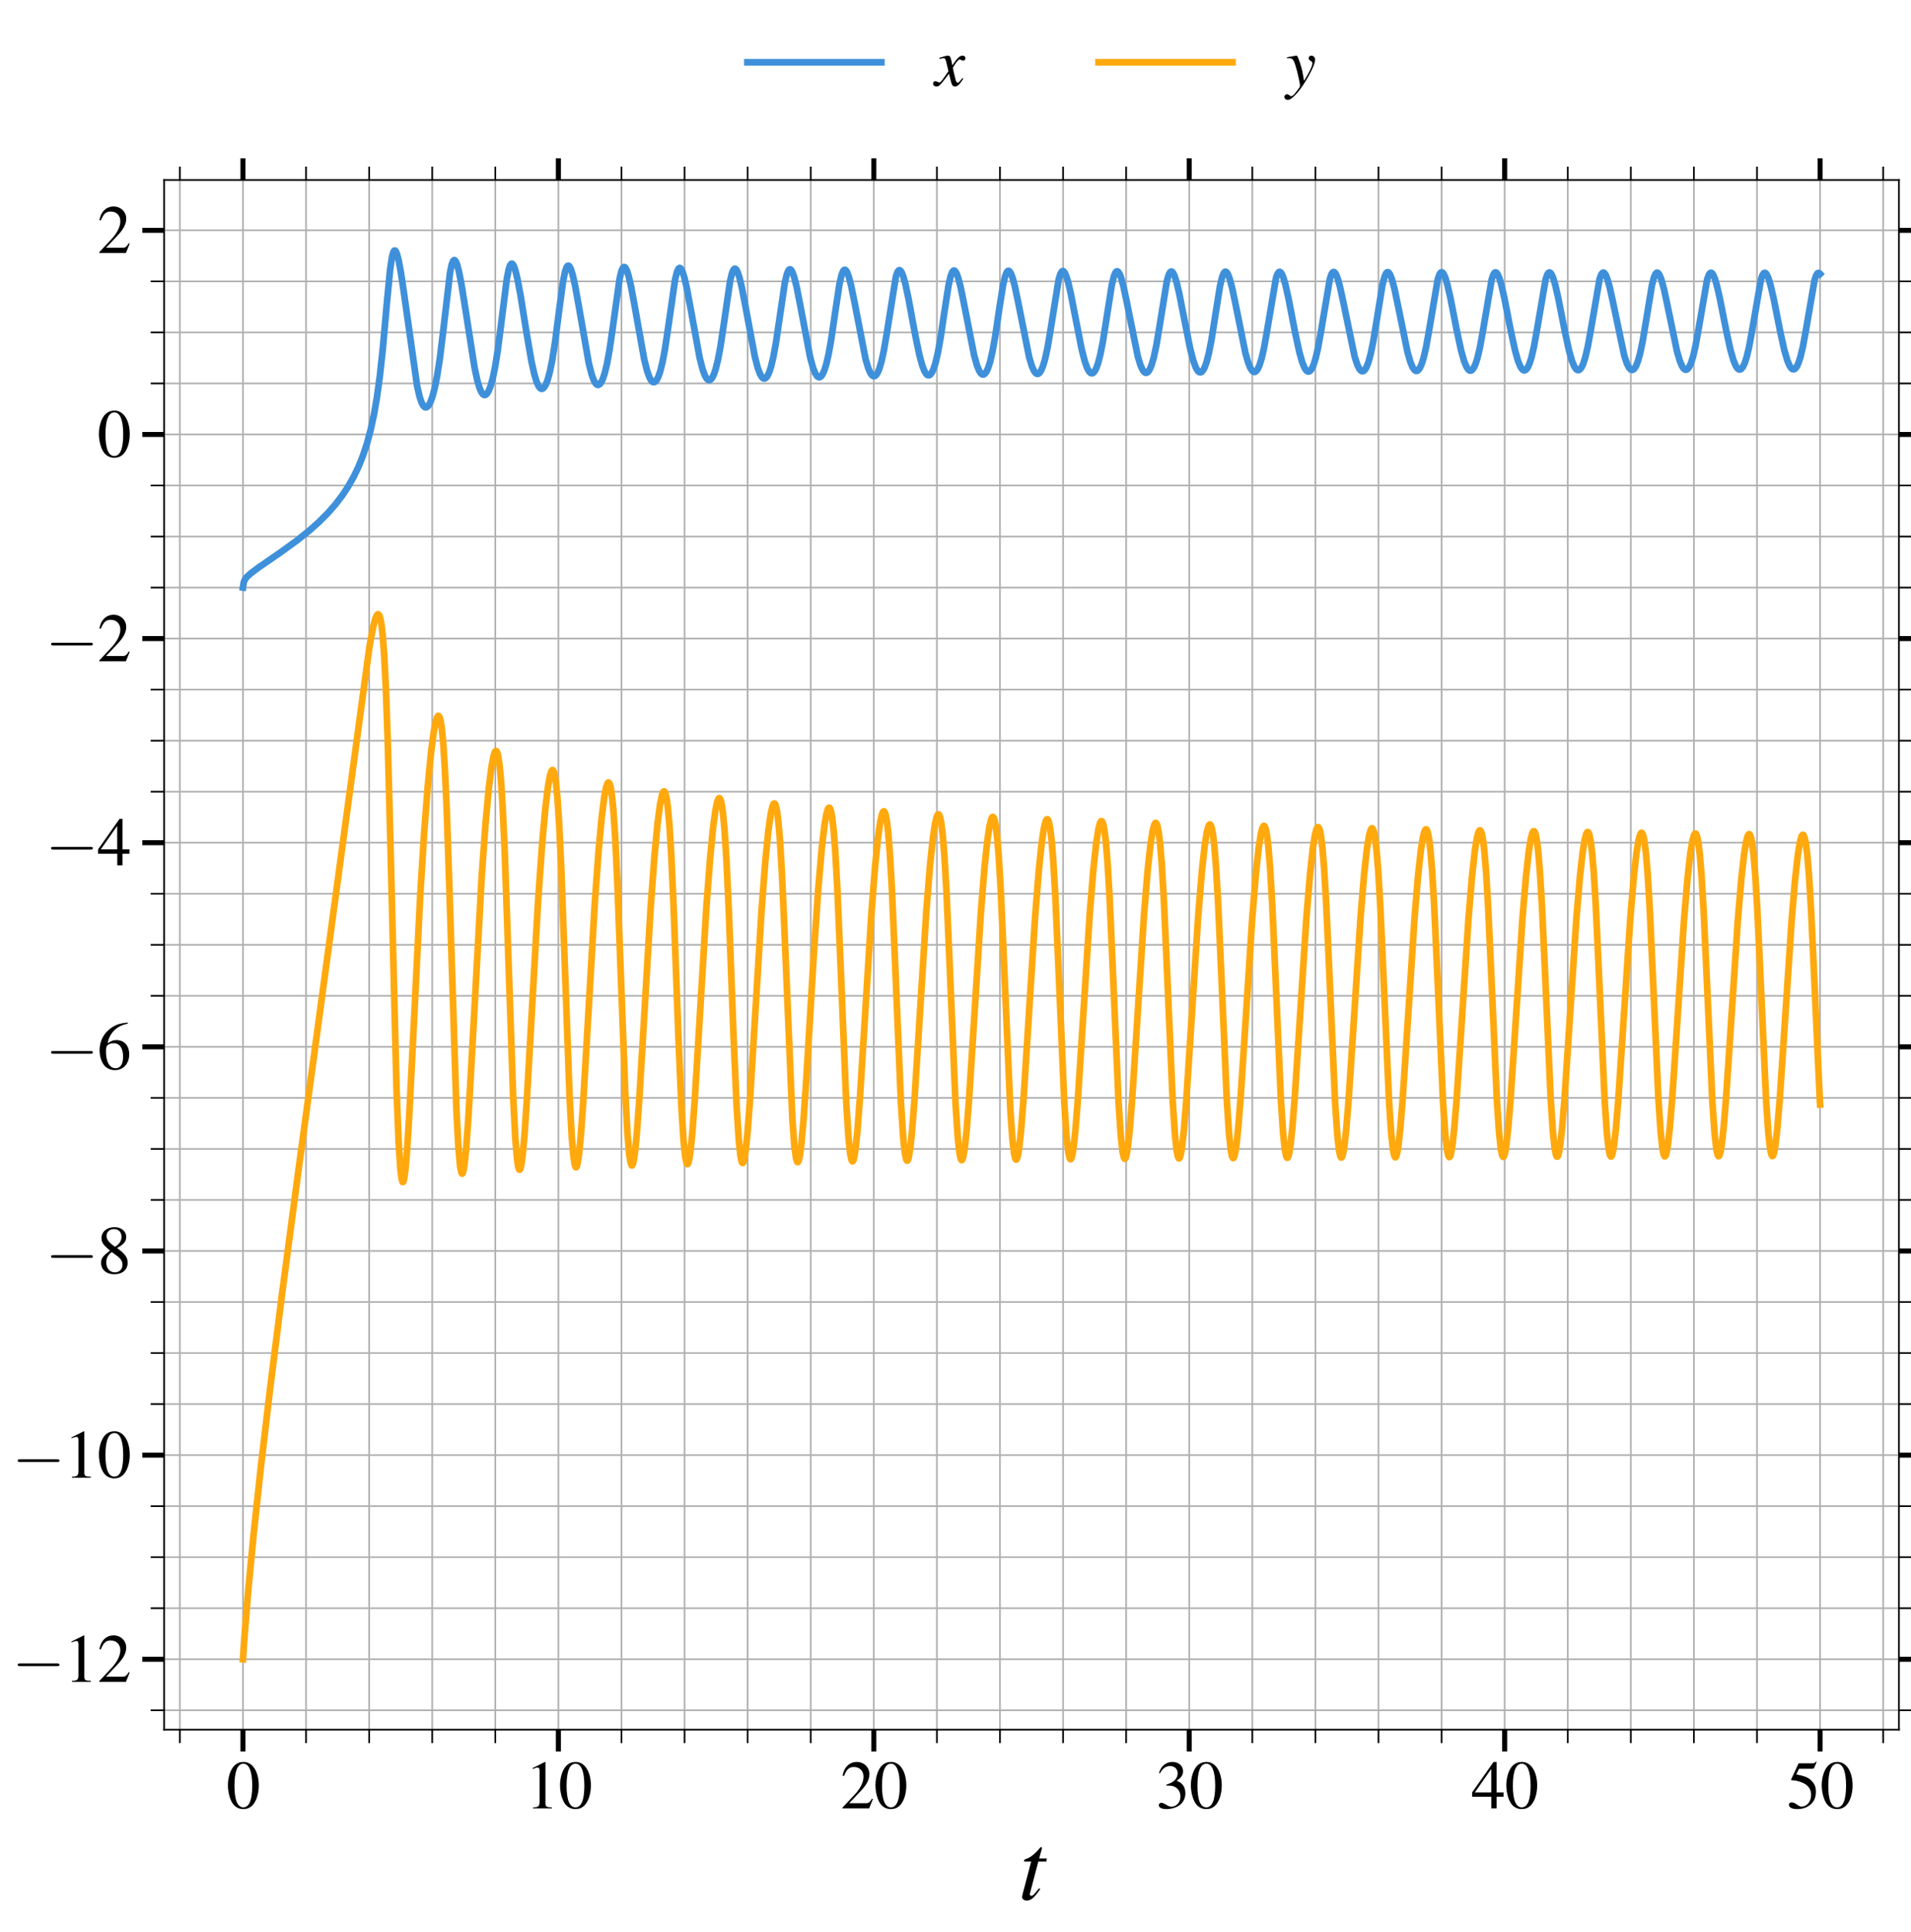 <?xml version="1.0" encoding="utf-8" standalone="no"?>
<!DOCTYPE svg PUBLIC "-//W3C//DTD SVG 1.1//EN"
  "http://www.w3.org/Graphics/SVG/1.1/DTD/svg11.dtd">
<svg xmlns:xlink="http://www.w3.org/1999/xlink" width="570.7pt" height="576.827pt" viewBox="0 0 570.7 576.827" xmlns="http://www.w3.org/2000/svg" version="1.1">
 <defs>
  <style type="text/css">*{stroke-linejoin: round; stroke-linecap: butt}</style>
 </defs>
 <g id="figure_1">
  <g id="patch_1">
   <path d="M 0 576.827 
L 570.7 576.827 
L 570.7 0 
L 0 0 
z
" style="fill: #ffffff"/>
  </g>
  <g id="axes_1">
   <g id="patch_2">
    <path d="M 49.007 516.452 
L 567.1 516.452 
L 567.1 53.751 
L 49.007 53.751 
z
" style="fill: #ffffff"/>
   </g>
   <g id="matplotlib.axis_1">
    <g id="xtick_1">
     <g id="line2d_1">
      <path d="M 72.557 516.452 
L 72.557 53.751 
" clip-path="url(#p66ec9c0f09)" style="fill: none; stroke: #b0b0b0; stroke-width: 0.5; stroke-linecap: square"/>
     </g>
     <g id="line2d_2">
      <defs>
       <path id="me071d96514" d="M 0 0 
L 0 6.5 
" style="stroke: #000000; stroke-width: 1.5"/>
      </defs>
      <g>
       <use xlink:href="#me071d96514" x="72.557" y="516.452" style="stroke: #000000; stroke-width: 1.5"/>
      </g>
     </g>
     <g id="line2d_3">
      <defs>
       <path id="m3762efb049" d="M 0 0 
L 0 -6.5 
" style="stroke: #000000; stroke-width: 1.5"/>
      </defs>
      <g>
       <use xlink:href="#m3762efb049" x="72.557" y="53.751" style="stroke: #000000; stroke-width: 1.5"/>
      </g>
     </g>
     <g id="text_1">
      <!-- $\mathdefault{0}$ -->
      <g transform="translate(67.575 539.961) scale(0.2 -0.2)">
       <defs>
        <path id="NimbusRomNo9L-Regu-30" d="M 1626 4352 
C 1274 4352 1005 4243 768 4019 
C 397 3661 154 2924 154 2176 
C 154 1478 365 729 666 371 
C 902 89 1229 -64 1600 -64 
C 1926 -64 2202 44 2432 268 
C 2803 620 3046 1363 3046 2137 
C 3046 3449 2464 4352 1626 4352 
z
M 1606 4185 
C 2144 4185 2432 3462 2432 2124 
C 2432 787 2150 102 1600 102 
C 1050 102 768 787 768 2118 
C 768 3475 1056 4185 1606 4185 
z
" transform="scale(0.016)"/>
       </defs>
       <use xlink:href="#NimbusRomNo9L-Regu-30" transform="scale(0.996)"/>
      </g>
     </g>
    </g>
    <g id="xtick_2">
     <g id="line2d_4">
      <path d="M 166.755 516.452 
L 166.755 53.751 
" clip-path="url(#p66ec9c0f09)" style="fill: none; stroke: #b0b0b0; stroke-width: 0.5; stroke-linecap: square"/>
     </g>
     <g id="line2d_5">
      <g>
       <use xlink:href="#me071d96514" x="166.755" y="516.452" style="stroke: #000000; stroke-width: 1.5"/>
      </g>
     </g>
     <g id="line2d_6">
      <g>
       <use xlink:href="#m3762efb049" x="166.755" y="53.751" style="stroke: #000000; stroke-width: 1.5"/>
      </g>
     </g>
     <g id="text_2">
      <!-- $\mathdefault{10}$ -->
      <g transform="translate(156.793 539.961) scale(0.2 -0.2)">
       <defs>
        <path id="NimbusRomNo9L-Regu-31" d="M 1862 4352 
L 710 3776 
L 710 3686 
C 787 3718 858 3743 883 3756 
C 998 3801 1107 3826 1171 3826 
C 1306 3826 1363 3731 1363 3525 
L 1363 599 
C 1363 386 1312 238 1210 179 
C 1114 121 1024 102 755 96 
L 755 0 
L 2522 0 
L 2522 96 
C 2016 102 1914 167 1914 477 
L 1914 4339 
L 1862 4352 
z
" transform="scale(0.016)"/>
       </defs>
       <use xlink:href="#NimbusRomNo9L-Regu-31" transform="scale(0.996)"/>
       <use xlink:href="#NimbusRomNo9L-Regu-30" transform="translate(49.813 0) scale(0.996)"/>
      </g>
     </g>
    </g>
    <g id="xtick_3">
     <g id="line2d_7">
      <path d="M 260.954 516.452 
L 260.954 53.751 
" clip-path="url(#p66ec9c0f09)" style="fill: none; stroke: #b0b0b0; stroke-width: 0.5; stroke-linecap: square"/>
     </g>
     <g id="line2d_8">
      <g>
       <use xlink:href="#me071d96514" x="260.954" y="516.452" style="stroke: #000000; stroke-width: 1.5"/>
      </g>
     </g>
     <g id="line2d_9">
      <g>
       <use xlink:href="#m3762efb049" x="260.954" y="53.751" style="stroke: #000000; stroke-width: 1.5"/>
      </g>
     </g>
     <g id="text_3">
      <!-- $\mathdefault{20}$ -->
      <g transform="translate(250.991 539.961) scale(0.2 -0.2)">
       <defs>
        <path id="NimbusRomNo9L-Regu-32" d="M 3040 879 
L 2957 912 
C 2720 544 2637 486 2349 486 
L 819 486 
L 1894 1621 
C 2464 2221 2714 2711 2714 3214 
C 2714 3858 2195 4352 1530 4352 
C 1178 4352 845 4211 608 3955 
C 403 3736 307 3530 198 3072 
L 333 3039 
C 589 3671 819 3878 1261 3878 
C 1798 3878 2163 3510 2163 2969 
C 2163 2466 1869 1866 1331 1292 
L 192 76 
L 192 0 
L 2688 0 
L 3040 879 
z
" transform="scale(0.016)"/>
       </defs>
       <use xlink:href="#NimbusRomNo9L-Regu-32" transform="scale(0.996)"/>
       <use xlink:href="#NimbusRomNo9L-Regu-30" transform="translate(49.813 0) scale(0.996)"/>
      </g>
     </g>
    </g>
    <g id="xtick_4">
     <g id="line2d_10">
      <path d="M 355.153 516.452 
L 355.153 53.751 
" clip-path="url(#p66ec9c0f09)" style="fill: none; stroke: #b0b0b0; stroke-width: 0.5; stroke-linecap: square"/>
     </g>
     <g id="line2d_11">
      <g>
       <use xlink:href="#me071d96514" x="355.153" y="516.452" style="stroke: #000000; stroke-width: 1.5"/>
      </g>
     </g>
     <g id="line2d_12">
      <g>
       <use xlink:href="#m3762efb049" x="355.153" y="53.751" style="stroke: #000000; stroke-width: 1.5"/>
      </g>
     </g>
     <g id="text_4">
      <!-- $\mathdefault{30}$ -->
      <g transform="translate(345.19 539.961) scale(0.2 -0.2)">
       <defs>
        <path id="NimbusRomNo9L-Regu-33" d="M 979 2137 
C 1357 2137 1504 2124 1658 2067 
C 2054 1926 2304 1561 2304 1120 
C 2304 582 1939 166 1466 166 
C 1293 166 1165 211 928 364 
C 736 480 627 524 518 524 
C 371 524 275 435 275 300 
C 275 76 550 -64 998 -64 
C 1491 -64 1997 102 2298 364 
C 2598 627 2765 998 2765 1427 
C 2765 1753 2662 2054 2477 2252 
C 2349 2393 2227 2470 1946 2592 
C 2387 2892 2547 3129 2547 3475 
C 2547 3993 2138 4352 1549 4352 
C 1229 4352 947 4243 717 4038 
C 525 3865 429 3699 288 3315 
L 384 3289 
C 646 3757 934 3967 1338 3967 
C 1754 3967 2042 3686 2042 3283 
C 2042 3052 1946 2822 1786 2662 
C 1594 2470 1414 2374 979 2220 
L 979 2137 
z
" transform="scale(0.016)"/>
       </defs>
       <use xlink:href="#NimbusRomNo9L-Regu-33" transform="scale(0.996)"/>
       <use xlink:href="#NimbusRomNo9L-Regu-30" transform="translate(49.813 0) scale(0.996)"/>
      </g>
     </g>
    </g>
    <g id="xtick_5">
     <g id="line2d_13">
      <path d="M 449.351 516.452 
L 449.351 53.751 
" clip-path="url(#p66ec9c0f09)" style="fill: none; stroke: #b0b0b0; stroke-width: 0.5; stroke-linecap: square"/>
     </g>
     <g id="line2d_14">
      <g>
       <use xlink:href="#me071d96514" x="449.351" y="516.452" style="stroke: #000000; stroke-width: 1.5"/>
      </g>
     </g>
     <g id="line2d_15">
      <g>
       <use xlink:href="#m3762efb049" x="449.351" y="53.751" style="stroke: #000000; stroke-width: 1.5"/>
      </g>
     </g>
     <g id="text_5">
      <!-- $\mathdefault{40}$ -->
      <g transform="translate(439.389 539.961) scale(0.2 -0.2)">
       <defs>
        <path id="NimbusRomNo9L-Regu-34" d="M 3021 1497 
L 2368 1497 
L 2368 4352 
L 2086 4352 
L 77 1497 
L 77 1088 
L 1875 1088 
L 1875 0 
L 2368 0 
L 2368 1088 
L 3021 1088 
L 3021 1497 
z
M 1869 1497 
L 333 1497 
L 1869 3697 
L 1869 1497 
z
" transform="scale(0.016)"/>
       </defs>
       <use xlink:href="#NimbusRomNo9L-Regu-34" transform="scale(0.996)"/>
       <use xlink:href="#NimbusRomNo9L-Regu-30" transform="translate(49.813 0) scale(0.996)"/>
      </g>
     </g>
    </g>
    <g id="xtick_6">
     <g id="line2d_16">
      <path d="M 543.55 516.452 
L 543.55 53.751 
" clip-path="url(#p66ec9c0f09)" style="fill: none; stroke: #b0b0b0; stroke-width: 0.5; stroke-linecap: square"/>
     </g>
     <g id="line2d_17">
      <g>
       <use xlink:href="#me071d96514" x="543.55" y="516.452" style="stroke: #000000; stroke-width: 1.5"/>
      </g>
     </g>
     <g id="line2d_18">
      <g>
       <use xlink:href="#m3762efb049" x="543.55" y="53.751" style="stroke: #000000; stroke-width: 1.5"/>
      </g>
     </g>
     <g id="text_6">
      <!-- $\mathdefault{50}$ -->
      <g transform="translate(533.587 539.961) scale(0.2 -0.2)">
       <defs>
        <path id="NimbusRomNo9L-Regu-35" d="M 1158 3718 
L 2413 3718 
C 2515 3718 2541 3731 2560 3775 
L 2803 4345 
L 2746 4390 
C 2650 4256 2586 4224 2451 4224 
L 1114 4224 
L 416 2717 
C 410 2705 410 2698 410 2686 
C 410 2654 435 2635 486 2635 
C 691 2635 947 2591 1210 2508 
C 1946 2274 2285 1882 2285 1255 
C 2285 647 1894 172 1395 172 
C 1267 172 1158 217 966 356 
C 762 502 614 565 480 565 
C 294 565 205 489 205 331 
C 205 89 506 -64 986 -64 
C 1523 -64 1984 108 2304 432 
C 2598 717 2733 1078 2733 1559 
C 2733 2015 2611 2306 2291 2622 
C 2010 2901 1645 3047 890 3180 
L 1158 3718 
z
" transform="scale(0.016)"/>
       </defs>
       <use xlink:href="#NimbusRomNo9L-Regu-35" transform="scale(0.996)"/>
       <use xlink:href="#NimbusRomNo9L-Regu-30" transform="translate(49.813 0) scale(0.996)"/>
      </g>
     </g>
    </g>
    <g id="xtick_7">
     <g id="line2d_19">
      <path d="M 53.717 516.452 
L 53.717 53.751 
" clip-path="url(#p66ec9c0f09)" style="fill: none; stroke: #b0b0b0; stroke-width: 0.5; stroke-linecap: square"/>
     </g>
     <g id="line2d_20">
      <defs>
       <path id="m55cfd79deb" d="M 0 0 
L 0 4 
" style="stroke: #000000; stroke-width: 0.5"/>
      </defs>
      <g>
       <use xlink:href="#m55cfd79deb" x="53.717" y="516.452" style="stroke: #000000; stroke-width: 0.5"/>
      </g>
     </g>
     <g id="line2d_21">
      <defs>
       <path id="mf5af69b58c" d="M 0 0 
L 0 -4 
" style="stroke: #000000; stroke-width: 0.5"/>
      </defs>
      <g>
       <use xlink:href="#mf5af69b58c" x="53.717" y="53.751" style="stroke: #000000; stroke-width: 0.5"/>
      </g>
     </g>
    </g>
    <g id="xtick_8">
     <g id="line2d_22">
      <path d="M 91.396 516.452 
L 91.396 53.751 
" clip-path="url(#p66ec9c0f09)" style="fill: none; stroke: #b0b0b0; stroke-width: 0.5; stroke-linecap: square"/>
     </g>
     <g id="line2d_23">
      <g>
       <use xlink:href="#m55cfd79deb" x="91.396" y="516.452" style="stroke: #000000; stroke-width: 0.5"/>
      </g>
     </g>
     <g id="line2d_24">
      <g>
       <use xlink:href="#mf5af69b58c" x="91.396" y="53.751" style="stroke: #000000; stroke-width: 0.5"/>
      </g>
     </g>
    </g>
    <g id="xtick_9">
     <g id="line2d_25">
      <path d="M 110.236 516.452 
L 110.236 53.751 
" clip-path="url(#p66ec9c0f09)" style="fill: none; stroke: #b0b0b0; stroke-width: 0.5; stroke-linecap: square"/>
     </g>
     <g id="line2d_26">
      <g>
       <use xlink:href="#m55cfd79deb" x="110.236" y="516.452" style="stroke: #000000; stroke-width: 0.5"/>
      </g>
     </g>
     <g id="line2d_27">
      <g>
       <use xlink:href="#mf5af69b58c" x="110.236" y="53.751" style="stroke: #000000; stroke-width: 0.5"/>
      </g>
     </g>
    </g>
    <g id="xtick_10">
     <g id="line2d_28">
      <path d="M 129.076 516.452 
L 129.076 53.751 
" clip-path="url(#p66ec9c0f09)" style="fill: none; stroke: #b0b0b0; stroke-width: 0.5; stroke-linecap: square"/>
     </g>
     <g id="line2d_29">
      <g>
       <use xlink:href="#m55cfd79deb" x="129.076" y="516.452" style="stroke: #000000; stroke-width: 0.5"/>
      </g>
     </g>
     <g id="line2d_30">
      <g>
       <use xlink:href="#mf5af69b58c" x="129.076" y="53.751" style="stroke: #000000; stroke-width: 0.5"/>
      </g>
     </g>
    </g>
    <g id="xtick_11">
     <g id="line2d_31">
      <path d="M 147.916 516.452 
L 147.916 53.751 
" clip-path="url(#p66ec9c0f09)" style="fill: none; stroke: #b0b0b0; stroke-width: 0.5; stroke-linecap: square"/>
     </g>
     <g id="line2d_32">
      <g>
       <use xlink:href="#m55cfd79deb" x="147.916" y="516.452" style="stroke: #000000; stroke-width: 0.5"/>
      </g>
     </g>
     <g id="line2d_33">
      <g>
       <use xlink:href="#mf5af69b58c" x="147.916" y="53.751" style="stroke: #000000; stroke-width: 0.5"/>
      </g>
     </g>
    </g>
    <g id="xtick_12">
     <g id="line2d_34">
      <path d="M 185.595 516.452 
L 185.595 53.751 
" clip-path="url(#p66ec9c0f09)" style="fill: none; stroke: #b0b0b0; stroke-width: 0.5; stroke-linecap: square"/>
     </g>
     <g id="line2d_35">
      <g>
       <use xlink:href="#m55cfd79deb" x="185.595" y="516.452" style="stroke: #000000; stroke-width: 0.5"/>
      </g>
     </g>
     <g id="line2d_36">
      <g>
       <use xlink:href="#mf5af69b58c" x="185.595" y="53.751" style="stroke: #000000; stroke-width: 0.5"/>
      </g>
     </g>
    </g>
    <g id="xtick_13">
     <g id="line2d_37">
      <path d="M 204.435 516.452 
L 204.435 53.751 
" clip-path="url(#p66ec9c0f09)" style="fill: none; stroke: #b0b0b0; stroke-width: 0.5; stroke-linecap: square"/>
     </g>
     <g id="line2d_38">
      <g>
       <use xlink:href="#m55cfd79deb" x="204.435" y="516.452" style="stroke: #000000; stroke-width: 0.5"/>
      </g>
     </g>
     <g id="line2d_39">
      <g>
       <use xlink:href="#mf5af69b58c" x="204.435" y="53.751" style="stroke: #000000; stroke-width: 0.5"/>
      </g>
     </g>
    </g>
    <g id="xtick_14">
     <g id="line2d_40">
      <path d="M 223.274 516.452 
L 223.274 53.751 
" clip-path="url(#p66ec9c0f09)" style="fill: none; stroke: #b0b0b0; stroke-width: 0.5; stroke-linecap: square"/>
     </g>
     <g id="line2d_41">
      <g>
       <use xlink:href="#m55cfd79deb" x="223.274" y="516.452" style="stroke: #000000; stroke-width: 0.5"/>
      </g>
     </g>
     <g id="line2d_42">
      <g>
       <use xlink:href="#mf5af69b58c" x="223.274" y="53.751" style="stroke: #000000; stroke-width: 0.5"/>
      </g>
     </g>
    </g>
    <g id="xtick_15">
     <g id="line2d_43">
      <path d="M 242.114 516.452 
L 242.114 53.751 
" clip-path="url(#p66ec9c0f09)" style="fill: none; stroke: #b0b0b0; stroke-width: 0.5; stroke-linecap: square"/>
     </g>
     <g id="line2d_44">
      <g>
       <use xlink:href="#m55cfd79deb" x="242.114" y="516.452" style="stroke: #000000; stroke-width: 0.5"/>
      </g>
     </g>
     <g id="line2d_45">
      <g>
       <use xlink:href="#mf5af69b58c" x="242.114" y="53.751" style="stroke: #000000; stroke-width: 0.5"/>
      </g>
     </g>
    </g>
    <g id="xtick_16">
     <g id="line2d_46">
      <path d="M 279.794 516.452 
L 279.794 53.751 
" clip-path="url(#p66ec9c0f09)" style="fill: none; stroke: #b0b0b0; stroke-width: 0.5; stroke-linecap: square"/>
     </g>
     <g id="line2d_47">
      <g>
       <use xlink:href="#m55cfd79deb" x="279.794" y="516.452" style="stroke: #000000; stroke-width: 0.5"/>
      </g>
     </g>
     <g id="line2d_48">
      <g>
       <use xlink:href="#mf5af69b58c" x="279.794" y="53.751" style="stroke: #000000; stroke-width: 0.5"/>
      </g>
     </g>
    </g>
    <g id="xtick_17">
     <g id="line2d_49">
      <path d="M 298.633 516.452 
L 298.633 53.751 
" clip-path="url(#p66ec9c0f09)" style="fill: none; stroke: #b0b0b0; stroke-width: 0.5; stroke-linecap: square"/>
     </g>
     <g id="line2d_50">
      <g>
       <use xlink:href="#m55cfd79deb" x="298.633" y="516.452" style="stroke: #000000; stroke-width: 0.5"/>
      </g>
     </g>
     <g id="line2d_51">
      <g>
       <use xlink:href="#mf5af69b58c" x="298.633" y="53.751" style="stroke: #000000; stroke-width: 0.5"/>
      </g>
     </g>
    </g>
    <g id="xtick_18">
     <g id="line2d_52">
      <path d="M 317.473 516.452 
L 317.473 53.751 
" clip-path="url(#p66ec9c0f09)" style="fill: none; stroke: #b0b0b0; stroke-width: 0.5; stroke-linecap: square"/>
     </g>
     <g id="line2d_53">
      <g>
       <use xlink:href="#m55cfd79deb" x="317.473" y="516.452" style="stroke: #000000; stroke-width: 0.5"/>
      </g>
     </g>
     <g id="line2d_54">
      <g>
       <use xlink:href="#mf5af69b58c" x="317.473" y="53.751" style="stroke: #000000; stroke-width: 0.5"/>
      </g>
     </g>
    </g>
    <g id="xtick_19">
     <g id="line2d_55">
      <path d="M 336.313 516.452 
L 336.313 53.751 
" clip-path="url(#p66ec9c0f09)" style="fill: none; stroke: #b0b0b0; stroke-width: 0.5; stroke-linecap: square"/>
     </g>
     <g id="line2d_56">
      <g>
       <use xlink:href="#m55cfd79deb" x="336.313" y="516.452" style="stroke: #000000; stroke-width: 0.5"/>
      </g>
     </g>
     <g id="line2d_57">
      <g>
       <use xlink:href="#mf5af69b58c" x="336.313" y="53.751" style="stroke: #000000; stroke-width: 0.5"/>
      </g>
     </g>
    </g>
    <g id="xtick_20">
     <g id="line2d_58">
      <path d="M 373.992 516.452 
L 373.992 53.751 
" clip-path="url(#p66ec9c0f09)" style="fill: none; stroke: #b0b0b0; stroke-width: 0.5; stroke-linecap: square"/>
     </g>
     <g id="line2d_59">
      <g>
       <use xlink:href="#m55cfd79deb" x="373.992" y="516.452" style="stroke: #000000; stroke-width: 0.5"/>
      </g>
     </g>
     <g id="line2d_60">
      <g>
       <use xlink:href="#mf5af69b58c" x="373.992" y="53.751" style="stroke: #000000; stroke-width: 0.5"/>
      </g>
     </g>
    </g>
    <g id="xtick_21">
     <g id="line2d_61">
      <path d="M 392.832 516.452 
L 392.832 53.751 
" clip-path="url(#p66ec9c0f09)" style="fill: none; stroke: #b0b0b0; stroke-width: 0.5; stroke-linecap: square"/>
     </g>
     <g id="line2d_62">
      <g>
       <use xlink:href="#m55cfd79deb" x="392.832" y="516.452" style="stroke: #000000; stroke-width: 0.5"/>
      </g>
     </g>
     <g id="line2d_63">
      <g>
       <use xlink:href="#mf5af69b58c" x="392.832" y="53.751" style="stroke: #000000; stroke-width: 0.5"/>
      </g>
     </g>
    </g>
    <g id="xtick_22">
     <g id="line2d_64">
      <path d="M 411.672 516.452 
L 411.672 53.751 
" clip-path="url(#p66ec9c0f09)" style="fill: none; stroke: #b0b0b0; stroke-width: 0.5; stroke-linecap: square"/>
     </g>
     <g id="line2d_65">
      <g>
       <use xlink:href="#m55cfd79deb" x="411.672" y="516.452" style="stroke: #000000; stroke-width: 0.5"/>
      </g>
     </g>
     <g id="line2d_66">
      <g>
       <use xlink:href="#mf5af69b58c" x="411.672" y="53.751" style="stroke: #000000; stroke-width: 0.5"/>
      </g>
     </g>
    </g>
    <g id="xtick_23">
     <g id="line2d_67">
      <path d="M 430.511 516.452 
L 430.511 53.751 
" clip-path="url(#p66ec9c0f09)" style="fill: none; stroke: #b0b0b0; stroke-width: 0.5; stroke-linecap: square"/>
     </g>
     <g id="line2d_68">
      <g>
       <use xlink:href="#m55cfd79deb" x="430.511" y="516.452" style="stroke: #000000; stroke-width: 0.5"/>
      </g>
     </g>
     <g id="line2d_69">
      <g>
       <use xlink:href="#mf5af69b58c" x="430.511" y="53.751" style="stroke: #000000; stroke-width: 0.5"/>
      </g>
     </g>
    </g>
    <g id="xtick_24">
     <g id="line2d_70">
      <path d="M 468.191 516.452 
L 468.191 53.751 
" clip-path="url(#p66ec9c0f09)" style="fill: none; stroke: #b0b0b0; stroke-width: 0.5; stroke-linecap: square"/>
     </g>
     <g id="line2d_71">
      <g>
       <use xlink:href="#m55cfd79deb" x="468.191" y="516.452" style="stroke: #000000; stroke-width: 0.5"/>
      </g>
     </g>
     <g id="line2d_72">
      <g>
       <use xlink:href="#mf5af69b58c" x="468.191" y="53.751" style="stroke: #000000; stroke-width: 0.5"/>
      </g>
     </g>
    </g>
    <g id="xtick_25">
     <g id="line2d_73">
      <path d="M 487.031 516.452 
L 487.031 53.751 
" clip-path="url(#p66ec9c0f09)" style="fill: none; stroke: #b0b0b0; stroke-width: 0.5; stroke-linecap: square"/>
     </g>
     <g id="line2d_74">
      <g>
       <use xlink:href="#m55cfd79deb" x="487.031" y="516.452" style="stroke: #000000; stroke-width: 0.5"/>
      </g>
     </g>
     <g id="line2d_75">
      <g>
       <use xlink:href="#mf5af69b58c" x="487.031" y="53.751" style="stroke: #000000; stroke-width: 0.5"/>
      </g>
     </g>
    </g>
    <g id="xtick_26">
     <g id="line2d_76">
      <path d="M 505.87 516.452 
L 505.87 53.751 
" clip-path="url(#p66ec9c0f09)" style="fill: none; stroke: #b0b0b0; stroke-width: 0.5; stroke-linecap: square"/>
     </g>
     <g id="line2d_77">
      <g>
       <use xlink:href="#m55cfd79deb" x="505.87" y="516.452" style="stroke: #000000; stroke-width: 0.5"/>
      </g>
     </g>
     <g id="line2d_78">
      <g>
       <use xlink:href="#mf5af69b58c" x="505.87" y="53.751" style="stroke: #000000; stroke-width: 0.5"/>
      </g>
     </g>
    </g>
    <g id="xtick_27">
     <g id="line2d_79">
      <path d="M 524.71 516.452 
L 524.71 53.751 
" clip-path="url(#p66ec9c0f09)" style="fill: none; stroke: #b0b0b0; stroke-width: 0.5; stroke-linecap: square"/>
     </g>
     <g id="line2d_80">
      <g>
       <use xlink:href="#m55cfd79deb" x="524.71" y="516.452" style="stroke: #000000; stroke-width: 0.5"/>
      </g>
     </g>
     <g id="line2d_81">
      <g>
       <use xlink:href="#mf5af69b58c" x="524.71" y="53.751" style="stroke: #000000; stroke-width: 0.5"/>
      </g>
     </g>
    </g>
    <g id="xtick_28">
     <g id="line2d_82">
      <path d="M 562.39 516.452 
L 562.39 53.751 
" clip-path="url(#p66ec9c0f09)" style="fill: none; stroke: #b0b0b0; stroke-width: 0.5; stroke-linecap: square"/>
     </g>
     <g id="line2d_83">
      <g>
       <use xlink:href="#m55cfd79deb" x="562.39" y="516.452" style="stroke: #000000; stroke-width: 0.5"/>
      </g>
     </g>
     <g id="line2d_84">
      <g>
       <use xlink:href="#mf5af69b58c" x="562.39" y="53.751" style="stroke: #000000; stroke-width: 0.5"/>
      </g>
     </g>
    </g>
    <g id="text_7">
     <!-- $t$ -->
     <g transform="translate(304.176 567.188) scale(0.28 -0.28)">
      <defs>
       <path id="NimbusRomNo9L-ReguItal-74" d="M 1894 2752 
L 1382 2752 
L 1562 3411 
C 1568 3424 1568 3436 1568 3443 
C 1568 3488 1549 3507 1517 3507 
C 1478 3507 1459 3500 1421 3449 
C 1171 3123 774 2803 570 2745 
C 410 2694 365 2655 365 2585 
C 365 2579 365 2566 371 2547 
L 845 2547 
L 384 782 
C 371 724 365 705 346 647 
C 288 454 237 230 237 179 
C 237 38 371 -64 544 -64 
C 838 -64 1050 115 1453 711 
L 1370 756 
C 1056 352 954 249 851 249 
C 794 249 755 300 755 377 
C 755 384 755 390 762 410 
L 1325 2547 
L 1862 2547 
L 1894 2752 
z
" transform="scale(0.016)"/>
      </defs>
      <use xlink:href="#NimbusRomNo9L-ReguItal-74" transform="scale(0.996)"/>
     </g>
    </g>
   </g>
   <g id="matplotlib.axis_2">
    <g id="ytick_1">
     <g id="line2d_85">
      <path d="M 49.007 495.42 
L 567.1 495.42 
" clip-path="url(#p66ec9c0f09)" style="fill: none; stroke: #b0b0b0; stroke-width: 0.5; stroke-linecap: square"/>
     </g>
     <g id="line2d_86">
      <defs>
       <path id="m501d3944ec" d="M 0 0 
L -6.5 0 
" style="stroke: #000000; stroke-width: 1.5"/>
      </defs>
      <g>
       <use xlink:href="#m501d3944ec" x="49.007" y="495.42" style="stroke: #000000; stroke-width: 1.5"/>
      </g>
     </g>
     <g id="line2d_87">
      <defs>
       <path id="m89964b0c44" d="M 0 0 
L 6.5 0 
" style="stroke: #000000; stroke-width: 1.5"/>
      </defs>
      <g>
       <use xlink:href="#m89964b0c44" x="567.1" y="495.42" style="stroke: #000000; stroke-width: 1.5"/>
      </g>
     </g>
     <g id="text_8">
      <!-- $\mathdefault{−12}$ -->
      <g transform="translate(3.6 502.175) scale(0.2 -0.2)">
       <defs>
        <path id="CMSY10-0" d="M 4218 1472 
C 4326 1472 4442 1472 4442 1600 
C 4442 1728 4326 1728 4218 1728 
L 755 1728 
C 646 1728 531 1728 531 1600 
C 531 1472 646 1472 755 1472 
L 4218 1472 
z
" transform="scale(0.016)"/>
       </defs>
       <use xlink:href="#CMSY10-0" transform="scale(0.996)"/>
       <use xlink:href="#NimbusRomNo9L-Regu-31" transform="translate(77.409 0) scale(0.996)"/>
       <use xlink:href="#NimbusRomNo9L-Regu-32" transform="translate(127.222 0) scale(0.996)"/>
      </g>
     </g>
    </g>
    <g id="ytick_2">
     <g id="line2d_88">
      <path d="M 49.007 434.47 
L 567.1 434.47 
" clip-path="url(#p66ec9c0f09)" style="fill: none; stroke: #b0b0b0; stroke-width: 0.5; stroke-linecap: square"/>
     </g>
     <g id="line2d_89">
      <g>
       <use xlink:href="#m501d3944ec" x="49.007" y="434.47" style="stroke: #000000; stroke-width: 1.5"/>
      </g>
     </g>
     <g id="line2d_90">
      <g>
       <use xlink:href="#m89964b0c44" x="567.1" y="434.47" style="stroke: #000000; stroke-width: 1.5"/>
      </g>
     </g>
     <g id="text_9">
      <!-- $\mathdefault{−10}$ -->
      <g transform="translate(3.6 441.225) scale(0.2 -0.2)">
       <use xlink:href="#CMSY10-0" transform="scale(0.996)"/>
       <use xlink:href="#NimbusRomNo9L-Regu-31" transform="translate(77.409 0) scale(0.996)"/>
       <use xlink:href="#NimbusRomNo9L-Regu-30" transform="translate(127.222 0) scale(0.996)"/>
      </g>
     </g>
    </g>
    <g id="ytick_3">
     <g id="line2d_91">
      <path d="M 49.007 373.52 
L 567.1 373.52 
" clip-path="url(#p66ec9c0f09)" style="fill: none; stroke: #b0b0b0; stroke-width: 0.5; stroke-linecap: square"/>
     </g>
     <g id="line2d_92">
      <g>
       <use xlink:href="#m501d3944ec" x="49.007" y="373.52" style="stroke: #000000; stroke-width: 1.5"/>
      </g>
     </g>
     <g id="line2d_93">
      <g>
       <use xlink:href="#m89964b0c44" x="567.1" y="373.52" style="stroke: #000000; stroke-width: 1.5"/>
      </g>
     </g>
     <g id="text_10">
      <!-- $\mathdefault{−8}$ -->
      <g transform="translate(13.563 380.275) scale(0.2 -0.2)">
       <defs>
        <path id="NimbusRomNo9L-Regu-38" d="M 1856 2400 
C 2490 2739 2714 3008 2714 3443 
C 2714 3968 2253 4352 1613 4352 
C 915 4352 397 3923 397 3341 
C 397 2924 518 2739 1190 2150 
C 499 1625 358 1427 358 992 
C 358 371 864 -64 1587 -64 
C 2355 -64 2848 358 2848 1017 
C 2848 1510 2630 1824 1856 2400 
z
M 1741 1740 
C 2208 1408 2362 1177 2362 819 
C 2362 403 2074 115 1658 115 
C 1171 115 845 486 845 1043 
C 845 1452 986 1721 1357 2022 
L 1741 1740 
z
M 1670 2515 
C 1101 2886 870 3180 870 3539 
C 870 3910 1158 4172 1562 4172 
C 1997 4172 2272 3891 2272 3449 
C 2272 3084 2093 2796 1728 2553 
C 1696 2534 1696 2534 1670 2515 
z
" transform="scale(0.016)"/>
       </defs>
       <use xlink:href="#CMSY10-0" transform="scale(0.996)"/>
       <use xlink:href="#NimbusRomNo9L-Regu-38" transform="translate(77.409 0) scale(0.996)"/>
      </g>
     </g>
    </g>
    <g id="ytick_4">
     <g id="line2d_94">
      <path d="M 49.007 312.571 
L 567.1 312.571 
" clip-path="url(#p66ec9c0f09)" style="fill: none; stroke: #b0b0b0; stroke-width: 0.5; stroke-linecap: square"/>
     </g>
     <g id="line2d_95">
      <g>
       <use xlink:href="#m501d3944ec" x="49.007" y="312.571" style="stroke: #000000; stroke-width: 1.5"/>
      </g>
     </g>
     <g id="line2d_96">
      <g>
       <use xlink:href="#m89964b0c44" x="567.1" y="312.571" style="stroke: #000000; stroke-width: 1.5"/>
      </g>
     </g>
     <g id="text_11">
      <!-- $\mathdefault{−6}$ -->
      <g transform="translate(13.563 319.325) scale(0.2 -0.2)">
       <defs>
        <path id="NimbusRomNo9L-Regu-36" d="M 2854 4390 
C 2125 4326 1754 4204 1286 3878 
C 595 3385 218 2655 218 1801 
C 218 1248 390 688 666 369 
C 909 89 1254 -64 1651 -64 
C 2445 -64 2995 541 2995 1420 
C 2995 2234 2528 2752 1792 2752 
C 1510 2752 1376 2707 973 2463 
C 1146 3430 1862 4121 2867 4288 
L 2854 4390 
z
M 1549 2457 
C 2099 2457 2419 1999 2419 1203 
C 2419 503 2170 115 1722 115 
C 1158 115 813 713 813 1700 
C 813 2024 864 2203 992 2298 
C 1126 2400 1325 2457 1549 2457 
z
" transform="scale(0.016)"/>
       </defs>
       <use xlink:href="#CMSY10-0" transform="scale(0.996)"/>
       <use xlink:href="#NimbusRomNo9L-Regu-36" transform="translate(77.409 0) scale(0.996)"/>
      </g>
     </g>
    </g>
    <g id="ytick_5">
     <g id="line2d_97">
      <path d="M 49.007 251.621 
L 567.1 251.621 
" clip-path="url(#p66ec9c0f09)" style="fill: none; stroke: #b0b0b0; stroke-width: 0.5; stroke-linecap: square"/>
     </g>
     <g id="line2d_98">
      <g>
       <use xlink:href="#m501d3944ec" x="49.007" y="251.621" style="stroke: #000000; stroke-width: 1.5"/>
      </g>
     </g>
     <g id="line2d_99">
      <g>
       <use xlink:href="#m89964b0c44" x="567.1" y="251.621" style="stroke: #000000; stroke-width: 1.5"/>
      </g>
     </g>
     <g id="text_12">
      <!-- $\mathdefault{−4}$ -->
      <g transform="translate(13.563 258.375) scale(0.2 -0.2)">
       <use xlink:href="#CMSY10-0" transform="scale(0.996)"/>
       <use xlink:href="#NimbusRomNo9L-Regu-34" transform="translate(77.409 0) scale(0.996)"/>
      </g>
     </g>
    </g>
    <g id="ytick_6">
     <g id="line2d_100">
      <path d="M 49.007 190.671 
L 567.1 190.671 
" clip-path="url(#p66ec9c0f09)" style="fill: none; stroke: #b0b0b0; stroke-width: 0.5; stroke-linecap: square"/>
     </g>
     <g id="line2d_101">
      <g>
       <use xlink:href="#m501d3944ec" x="49.007" y="190.671" style="stroke: #000000; stroke-width: 1.5"/>
      </g>
     </g>
     <g id="line2d_102">
      <g>
       <use xlink:href="#m89964b0c44" x="567.1" y="190.671" style="stroke: #000000; stroke-width: 1.5"/>
      </g>
     </g>
     <g id="text_13">
      <!-- $\mathdefault{−2}$ -->
      <g transform="translate(13.563 197.425) scale(0.2 -0.2)">
       <use xlink:href="#CMSY10-0" transform="scale(0.996)"/>
       <use xlink:href="#NimbusRomNo9L-Regu-32" transform="translate(77.409 0) scale(0.996)"/>
      </g>
     </g>
    </g>
    <g id="ytick_7">
     <g id="line2d_103">
      <path d="M 49.007 129.721 
L 567.1 129.721 
" clip-path="url(#p66ec9c0f09)" style="fill: none; stroke: #b0b0b0; stroke-width: 0.5; stroke-linecap: square"/>
     </g>
     <g id="line2d_104">
      <g>
       <use xlink:href="#m501d3944ec" x="49.007" y="129.721" style="stroke: #000000; stroke-width: 1.5"/>
      </g>
     </g>
     <g id="line2d_105">
      <g>
       <use xlink:href="#m89964b0c44" x="567.1" y="129.721" style="stroke: #000000; stroke-width: 1.5"/>
      </g>
     </g>
     <g id="text_14">
      <!-- $\mathdefault{0}$ -->
      <g transform="translate(29.044 136.475) scale(0.2 -0.2)">
       <use xlink:href="#NimbusRomNo9L-Regu-30" transform="scale(0.996)"/>
      </g>
     </g>
    </g>
    <g id="ytick_8">
     <g id="line2d_106">
      <path d="M 49.007 68.771 
L 567.1 68.771 
" clip-path="url(#p66ec9c0f09)" style="fill: none; stroke: #b0b0b0; stroke-width: 0.5; stroke-linecap: square"/>
     </g>
     <g id="line2d_107">
      <g>
       <use xlink:href="#m501d3944ec" x="49.007" y="68.771" style="stroke: #000000; stroke-width: 1.5"/>
      </g>
     </g>
     <g id="line2d_108">
      <g>
       <use xlink:href="#m89964b0c44" x="567.1" y="68.771" style="stroke: #000000; stroke-width: 1.5"/>
      </g>
     </g>
     <g id="text_15">
      <!-- $\mathdefault{2}$ -->
      <g transform="translate(29.044 75.525) scale(0.2 -0.2)">
       <use xlink:href="#NimbusRomNo9L-Regu-32" transform="scale(0.996)"/>
      </g>
     </g>
    </g>
    <g id="ytick_9">
     <g id="line2d_109">
      <path d="M 49.007 510.658 
L 567.1 510.658 
" clip-path="url(#p66ec9c0f09)" style="fill: none; stroke: #b0b0b0; stroke-width: 0.5; stroke-linecap: square"/>
     </g>
     <g id="line2d_110">
      <defs>
       <path id="m7fc9fc70de" d="M 0 0 
L -4 0 
" style="stroke: #000000; stroke-width: 0.5"/>
      </defs>
      <g>
       <use xlink:href="#m7fc9fc70de" x="49.007" y="510.658" style="stroke: #000000; stroke-width: 0.5"/>
      </g>
     </g>
     <g id="line2d_111">
      <defs>
       <path id="mafa740197b" d="M 0 0 
L 4 0 
" style="stroke: #000000; stroke-width: 0.5"/>
      </defs>
      <g>
       <use xlink:href="#mafa740197b" x="567.1" y="510.658" style="stroke: #000000; stroke-width: 0.5"/>
      </g>
     </g>
    </g>
    <g id="ytick_10">
     <g id="line2d_112">
      <path d="M 49.007 480.183 
L 567.1 480.183 
" clip-path="url(#p66ec9c0f09)" style="fill: none; stroke: #b0b0b0; stroke-width: 0.5; stroke-linecap: square"/>
     </g>
     <g id="line2d_113">
      <g>
       <use xlink:href="#m7fc9fc70de" x="49.007" y="480.183" style="stroke: #000000; stroke-width: 0.5"/>
      </g>
     </g>
     <g id="line2d_114">
      <g>
       <use xlink:href="#mafa740197b" x="567.1" y="480.183" style="stroke: #000000; stroke-width: 0.5"/>
      </g>
     </g>
    </g>
    <g id="ytick_11">
     <g id="line2d_115">
      <path d="M 49.007 464.945 
L 567.1 464.945 
" clip-path="url(#p66ec9c0f09)" style="fill: none; stroke: #b0b0b0; stroke-width: 0.5; stroke-linecap: square"/>
     </g>
     <g id="line2d_116">
      <g>
       <use xlink:href="#m7fc9fc70de" x="49.007" y="464.945" style="stroke: #000000; stroke-width: 0.5"/>
      </g>
     </g>
     <g id="line2d_117">
      <g>
       <use xlink:href="#mafa740197b" x="567.1" y="464.945" style="stroke: #000000; stroke-width: 0.5"/>
      </g>
     </g>
    </g>
    <g id="ytick_12">
     <g id="line2d_118">
      <path d="M 49.007 449.708 
L 567.1 449.708 
" clip-path="url(#p66ec9c0f09)" style="fill: none; stroke: #b0b0b0; stroke-width: 0.5; stroke-linecap: square"/>
     </g>
     <g id="line2d_119">
      <g>
       <use xlink:href="#m7fc9fc70de" x="49.007" y="449.708" style="stroke: #000000; stroke-width: 0.5"/>
      </g>
     </g>
     <g id="line2d_120">
      <g>
       <use xlink:href="#mafa740197b" x="567.1" y="449.708" style="stroke: #000000; stroke-width: 0.5"/>
      </g>
     </g>
    </g>
    <g id="ytick_13">
     <g id="line2d_121">
      <path d="M 49.007 419.233 
L 567.1 419.233 
" clip-path="url(#p66ec9c0f09)" style="fill: none; stroke: #b0b0b0; stroke-width: 0.5; stroke-linecap: square"/>
     </g>
     <g id="line2d_122">
      <g>
       <use xlink:href="#m7fc9fc70de" x="49.007" y="419.233" style="stroke: #000000; stroke-width: 0.5"/>
      </g>
     </g>
     <g id="line2d_123">
      <g>
       <use xlink:href="#mafa740197b" x="567.1" y="419.233" style="stroke: #000000; stroke-width: 0.5"/>
      </g>
     </g>
    </g>
    <g id="ytick_14">
     <g id="line2d_124">
      <path d="M 49.007 403.995 
L 567.1 403.995 
" clip-path="url(#p66ec9c0f09)" style="fill: none; stroke: #b0b0b0; stroke-width: 0.5; stroke-linecap: square"/>
     </g>
     <g id="line2d_125">
      <g>
       <use xlink:href="#m7fc9fc70de" x="49.007" y="403.995" style="stroke: #000000; stroke-width: 0.5"/>
      </g>
     </g>
     <g id="line2d_126">
      <g>
       <use xlink:href="#mafa740197b" x="567.1" y="403.995" style="stroke: #000000; stroke-width: 0.5"/>
      </g>
     </g>
    </g>
    <g id="ytick_15">
     <g id="line2d_127">
      <path d="M 49.007 388.758 
L 567.1 388.758 
" clip-path="url(#p66ec9c0f09)" style="fill: none; stroke: #b0b0b0; stroke-width: 0.5; stroke-linecap: square"/>
     </g>
     <g id="line2d_128">
      <g>
       <use xlink:href="#m7fc9fc70de" x="49.007" y="388.758" style="stroke: #000000; stroke-width: 0.5"/>
      </g>
     </g>
     <g id="line2d_129">
      <g>
       <use xlink:href="#mafa740197b" x="567.1" y="388.758" style="stroke: #000000; stroke-width: 0.5"/>
      </g>
     </g>
    </g>
    <g id="ytick_16">
     <g id="line2d_130">
      <path d="M 49.007 358.283 
L 567.1 358.283 
" clip-path="url(#p66ec9c0f09)" style="fill: none; stroke: #b0b0b0; stroke-width: 0.5; stroke-linecap: square"/>
     </g>
     <g id="line2d_131">
      <g>
       <use xlink:href="#m7fc9fc70de" x="49.007" y="358.283" style="stroke: #000000; stroke-width: 0.5"/>
      </g>
     </g>
     <g id="line2d_132">
      <g>
       <use xlink:href="#mafa740197b" x="567.1" y="358.283" style="stroke: #000000; stroke-width: 0.5"/>
      </g>
     </g>
    </g>
    <g id="ytick_17">
     <g id="line2d_133">
      <path d="M 49.007 343.046 
L 567.1 343.046 
" clip-path="url(#p66ec9c0f09)" style="fill: none; stroke: #b0b0b0; stroke-width: 0.5; stroke-linecap: square"/>
     </g>
     <g id="line2d_134">
      <g>
       <use xlink:href="#m7fc9fc70de" x="49.007" y="343.046" style="stroke: #000000; stroke-width: 0.5"/>
      </g>
     </g>
     <g id="line2d_135">
      <g>
       <use xlink:href="#mafa740197b" x="567.1" y="343.046" style="stroke: #000000; stroke-width: 0.5"/>
      </g>
     </g>
    </g>
    <g id="ytick_18">
     <g id="line2d_136">
      <path d="M 49.007 327.808 
L 567.1 327.808 
" clip-path="url(#p66ec9c0f09)" style="fill: none; stroke: #b0b0b0; stroke-width: 0.5; stroke-linecap: square"/>
     </g>
     <g id="line2d_137">
      <g>
       <use xlink:href="#m7fc9fc70de" x="49.007" y="327.808" style="stroke: #000000; stroke-width: 0.5"/>
      </g>
     </g>
     <g id="line2d_138">
      <g>
       <use xlink:href="#mafa740197b" x="567.1" y="327.808" style="stroke: #000000; stroke-width: 0.5"/>
      </g>
     </g>
    </g>
    <g id="ytick_19">
     <g id="line2d_139">
      <path d="M 49.007 297.333 
L 567.1 297.333 
" clip-path="url(#p66ec9c0f09)" style="fill: none; stroke: #b0b0b0; stroke-width: 0.5; stroke-linecap: square"/>
     </g>
     <g id="line2d_140">
      <g>
       <use xlink:href="#m7fc9fc70de" x="49.007" y="297.333" style="stroke: #000000; stroke-width: 0.5"/>
      </g>
     </g>
     <g id="line2d_141">
      <g>
       <use xlink:href="#mafa740197b" x="567.1" y="297.333" style="stroke: #000000; stroke-width: 0.5"/>
      </g>
     </g>
    </g>
    <g id="ytick_20">
     <g id="line2d_142">
      <path d="M 49.007 282.096 
L 567.1 282.096 
" clip-path="url(#p66ec9c0f09)" style="fill: none; stroke: #b0b0b0; stroke-width: 0.5; stroke-linecap: square"/>
     </g>
     <g id="line2d_143">
      <g>
       <use xlink:href="#m7fc9fc70de" x="49.007" y="282.096" style="stroke: #000000; stroke-width: 0.5"/>
      </g>
     </g>
     <g id="line2d_144">
      <g>
       <use xlink:href="#mafa740197b" x="567.1" y="282.096" style="stroke: #000000; stroke-width: 0.5"/>
      </g>
     </g>
    </g>
    <g id="ytick_21">
     <g id="line2d_145">
      <path d="M 49.007 266.858 
L 567.1 266.858 
" clip-path="url(#p66ec9c0f09)" style="fill: none; stroke: #b0b0b0; stroke-width: 0.5; stroke-linecap: square"/>
     </g>
     <g id="line2d_146">
      <g>
       <use xlink:href="#m7fc9fc70de" x="49.007" y="266.858" style="stroke: #000000; stroke-width: 0.5"/>
      </g>
     </g>
     <g id="line2d_147">
      <g>
       <use xlink:href="#mafa740197b" x="567.1" y="266.858" style="stroke: #000000; stroke-width: 0.5"/>
      </g>
     </g>
    </g>
    <g id="ytick_22">
     <g id="line2d_148">
      <path d="M 49.007 236.383 
L 567.1 236.383 
" clip-path="url(#p66ec9c0f09)" style="fill: none; stroke: #b0b0b0; stroke-width: 0.5; stroke-linecap: square"/>
     </g>
     <g id="line2d_149">
      <g>
       <use xlink:href="#m7fc9fc70de" x="49.007" y="236.383" style="stroke: #000000; stroke-width: 0.5"/>
      </g>
     </g>
     <g id="line2d_150">
      <g>
       <use xlink:href="#mafa740197b" x="567.1" y="236.383" style="stroke: #000000; stroke-width: 0.5"/>
      </g>
     </g>
    </g>
    <g id="ytick_23">
     <g id="line2d_151">
      <path d="M 49.007 221.146 
L 567.1 221.146 
" clip-path="url(#p66ec9c0f09)" style="fill: none; stroke: #b0b0b0; stroke-width: 0.5; stroke-linecap: square"/>
     </g>
     <g id="line2d_152">
      <g>
       <use xlink:href="#m7fc9fc70de" x="49.007" y="221.146" style="stroke: #000000; stroke-width: 0.5"/>
      </g>
     </g>
     <g id="line2d_153">
      <g>
       <use xlink:href="#mafa740197b" x="567.1" y="221.146" style="stroke: #000000; stroke-width: 0.5"/>
      </g>
     </g>
    </g>
    <g id="ytick_24">
     <g id="line2d_154">
      <path d="M 49.007 205.908 
L 567.1 205.908 
" clip-path="url(#p66ec9c0f09)" style="fill: none; stroke: #b0b0b0; stroke-width: 0.5; stroke-linecap: square"/>
     </g>
     <g id="line2d_155">
      <g>
       <use xlink:href="#m7fc9fc70de" x="49.007" y="205.908" style="stroke: #000000; stroke-width: 0.5"/>
      </g>
     </g>
     <g id="line2d_156">
      <g>
       <use xlink:href="#mafa740197b" x="567.1" y="205.908" style="stroke: #000000; stroke-width: 0.5"/>
      </g>
     </g>
    </g>
    <g id="ytick_25">
     <g id="line2d_157">
      <path d="M 49.007 175.433 
L 567.1 175.433 
" clip-path="url(#p66ec9c0f09)" style="fill: none; stroke: #b0b0b0; stroke-width: 0.5; stroke-linecap: square"/>
     </g>
     <g id="line2d_158">
      <g>
       <use xlink:href="#m7fc9fc70de" x="49.007" y="175.433" style="stroke: #000000; stroke-width: 0.5"/>
      </g>
     </g>
     <g id="line2d_159">
      <g>
       <use xlink:href="#mafa740197b" x="567.1" y="175.433" style="stroke: #000000; stroke-width: 0.5"/>
      </g>
     </g>
    </g>
    <g id="ytick_26">
     <g id="line2d_160">
      <path d="M 49.007 160.196 
L 567.1 160.196 
" clip-path="url(#p66ec9c0f09)" style="fill: none; stroke: #b0b0b0; stroke-width: 0.5; stroke-linecap: square"/>
     </g>
     <g id="line2d_161">
      <g>
       <use xlink:href="#m7fc9fc70de" x="49.007" y="160.196" style="stroke: #000000; stroke-width: 0.5"/>
      </g>
     </g>
     <g id="line2d_162">
      <g>
       <use xlink:href="#mafa740197b" x="567.1" y="160.196" style="stroke: #000000; stroke-width: 0.5"/>
      </g>
     </g>
    </g>
    <g id="ytick_27">
     <g id="line2d_163">
      <path d="M 49.007 144.958 
L 567.1 144.958 
" clip-path="url(#p66ec9c0f09)" style="fill: none; stroke: #b0b0b0; stroke-width: 0.5; stroke-linecap: square"/>
     </g>
     <g id="line2d_164">
      <g>
       <use xlink:href="#m7fc9fc70de" x="49.007" y="144.958" style="stroke: #000000; stroke-width: 0.5"/>
      </g>
     </g>
     <g id="line2d_165">
      <g>
       <use xlink:href="#mafa740197b" x="567.1" y="144.958" style="stroke: #000000; stroke-width: 0.5"/>
      </g>
     </g>
    </g>
    <g id="ytick_28">
     <g id="line2d_166">
      <path d="M 49.007 114.483 
L 567.1 114.483 
" clip-path="url(#p66ec9c0f09)" style="fill: none; stroke: #b0b0b0; stroke-width: 0.5; stroke-linecap: square"/>
     </g>
     <g id="line2d_167">
      <g>
       <use xlink:href="#m7fc9fc70de" x="49.007" y="114.483" style="stroke: #000000; stroke-width: 0.5"/>
      </g>
     </g>
     <g id="line2d_168">
      <g>
       <use xlink:href="#mafa740197b" x="567.1" y="114.483" style="stroke: #000000; stroke-width: 0.5"/>
      </g>
     </g>
    </g>
    <g id="ytick_29">
     <g id="line2d_169">
      <path d="M 49.007 99.246 
L 567.1 99.246 
" clip-path="url(#p66ec9c0f09)" style="fill: none; stroke: #b0b0b0; stroke-width: 0.5; stroke-linecap: square"/>
     </g>
     <g id="line2d_170">
      <g>
       <use xlink:href="#m7fc9fc70de" x="49.007" y="99.246" style="stroke: #000000; stroke-width: 0.5"/>
      </g>
     </g>
     <g id="line2d_171">
      <g>
       <use xlink:href="#mafa740197b" x="567.1" y="99.246" style="stroke: #000000; stroke-width: 0.5"/>
      </g>
     </g>
    </g>
    <g id="ytick_30">
     <g id="line2d_172">
      <path d="M 49.007 84.008 
L 567.1 84.008 
" clip-path="url(#p66ec9c0f09)" style="fill: none; stroke: #b0b0b0; stroke-width: 0.5; stroke-linecap: square"/>
     </g>
     <g id="line2d_173">
      <g>
       <use xlink:href="#m7fc9fc70de" x="49.007" y="84.008" style="stroke: #000000; stroke-width: 0.5"/>
      </g>
     </g>
     <g id="line2d_174">
      <g>
       <use xlink:href="#mafa740197b" x="567.1" y="84.008" style="stroke: #000000; stroke-width: 0.5"/>
      </g>
     </g>
    </g>
   </g>
   <g id="line2d_175">
    <path d="M 72.557 175.433 
L 72.792 173.874 
L 73.169 172.983 
L 73.781 172.194 
L 74.912 171.175 
L 77.172 169.483 
L 83.861 164.867 
L 88.712 161.352 
L 92.338 158.453 
L 95.353 155.762 
L 97.943 153.155 
L 100.204 150.569 
L 102.229 147.914 
L 104.019 145.2 
L 105.62 142.366 
L 107.08 139.318 
L 108.399 136.027 
L 109.577 132.476 
L 110.66 128.475 
L 111.649 123.938 
L 112.544 118.794 
L 113.439 112.277 
L 114.334 104.003 
L 115.558 90.219 
L 116.5 80.516 
L 117.066 76.738 
L 117.489 75.22 
L 117.772 74.817 
L 118.008 74.82 
L 118.243 75.099 
L 118.573 75.895 
L 119.044 77.707 
L 119.703 81.232 
L 120.692 87.877 
L 124.554 115.189 
L 125.308 118.442 
L 125.92 120.242 
L 126.438 121.18 
L 126.862 121.568 
L 127.239 121.641 
L 127.616 121.47 
L 128.04 120.997 
L 128.558 120.03 
L 129.17 118.34 
L 129.829 115.839 
L 130.583 112.054 
L 131.384 106.844 
L 132.326 99.129 
L 134.398 81.397 
L 134.916 78.934 
L 135.34 77.886 
L 135.623 77.656 
L 135.858 77.73 
L 136.141 78.107 
L 136.518 79.04 
L 137.036 80.983 
L 137.789 84.808 
L 138.92 91.865 
L 141.698 109.66 
L 142.593 113.796 
L 143.3 116.097 
L 143.865 117.28 
L 144.336 117.819 
L 144.713 117.962 
L 145.09 117.854 
L 145.466 117.502 
L 145.937 116.721 
L 146.503 115.286 
L 147.162 112.912 
L 147.868 109.493 
L 148.669 104.477 
L 149.658 96.753 
L 151.354 83.275 
L 151.919 80.433 
L 152.343 79.194 
L 152.673 78.767 
L 152.908 78.734 
L 153.144 78.911 
L 153.473 79.478 
L 153.944 80.846 
L 154.557 83.394 
L 155.451 88.183 
L 157.194 99.056 
L 158.701 107.831 
L 159.596 111.859 
L 160.303 114.15 
L 160.915 115.433 
L 161.386 115.965 
L 161.763 116.107 
L 162.14 116 
L 162.516 115.645 
L 162.987 114.855 
L 163.553 113.399 
L 164.212 110.984 
L 164.918 107.512 
L 165.766 102.133 
L 166.944 92.973 
L 168.121 84.23 
L 168.733 81.152 
L 169.204 79.789 
L 169.534 79.37 
L 169.817 79.344 
L 170.099 79.602 
L 170.476 80.338 
L 170.994 81.968 
L 171.701 85.065 
L 172.737 90.752 
L 175.845 108.482 
L 176.693 111.808 
L 177.353 113.604 
L 177.918 114.55 
L 178.342 114.891 
L 178.719 114.929 
L 179.095 114.719 
L 179.519 114.188 
L 180.037 113.112 
L 180.603 111.399 
L 181.262 108.672 
L 182.015 104.58 
L 182.957 98.117 
L 185.03 83.269 
L 185.595 80.928 
L 186.019 79.981 
L 186.349 79.721 
L 186.584 79.775 
L 186.867 80.085 
L 187.244 80.868 
L 187.762 82.525 
L 188.468 85.606 
L 189.551 91.466 
L 192.377 107.245 
L 193.272 110.808 
L 193.979 112.757 
L 194.544 113.713 
L 194.968 114.067 
L 195.345 114.119 
L 195.721 113.923 
L 196.145 113.408 
L 196.616 112.466 
L 197.181 110.819 
L 197.841 108.171 
L 198.594 104.181 
L 199.536 97.877 
L 201.609 83.459 
L 202.174 81.187 
L 202.598 80.264 
L 202.928 80.009 
L 203.163 80.06 
L 203.446 80.359 
L 203.822 81.119 
L 204.341 82.733 
L 205.047 85.741 
L 206.13 91.474 
L 208.956 106.89 
L 209.804 110.201 
L 210.511 112.139 
L 211.076 113.096 
L 211.5 113.454 
L 211.876 113.512 
L 212.253 113.323 
L 212.677 112.814 
L 213.148 111.881 
L 213.713 110.244 
L 214.373 107.61 
L 215.126 103.645 
L 216.068 97.412 
L 218.046 83.878 
L 218.612 81.551 
L 219.036 80.562 
L 219.365 80.245 
L 219.648 80.274 
L 219.93 80.558 
L 220.307 81.293 
L 220.825 82.865 
L 221.532 85.809 
L 222.615 91.435 
L 225.441 106.579 
L 226.289 109.826 
L 226.995 111.721 
L 227.561 112.649 
L 227.984 112.989 
L 228.361 113.032 
L 228.738 112.828 
L 229.162 112.304 
L 229.68 111.237 
L 230.245 109.532 
L 230.905 106.82 
L 231.705 102.496 
L 232.741 95.499 
L 234.343 84.658 
L 234.955 81.97 
L 235.426 80.79 
L 235.756 80.437 
L 236.038 80.431 
L 236.321 80.678 
L 236.698 81.364 
L 237.216 82.87 
L 237.922 85.73 
L 238.959 90.988 
L 241.926 106.607 
L 242.774 109.727 
L 243.433 111.421 
L 243.998 112.309 
L 244.422 112.621 
L 244.799 112.639 
L 245.176 112.412 
L 245.6 111.862 
L 246.118 110.764 
L 246.73 108.854 
L 247.436 105.82 
L 248.237 101.339 
L 249.368 93.59 
L 250.686 84.894 
L 251.299 82.191 
L 251.77 80.979 
L 252.099 80.597 
L 252.382 80.563 
L 252.664 80.781 
L 253.041 81.426 
L 253.512 82.722 
L 254.172 85.253 
L 255.161 90.085 
L 258.505 107.254 
L 259.305 109.954 
L 259.965 111.449 
L 260.483 112.124 
L 260.907 112.338 
L 261.284 112.27 
L 261.66 111.958 
L 262.084 111.311 
L 262.602 110.093 
L 263.215 108.043 
L 263.921 104.851 
L 264.769 99.918 
L 267.548 82.571 
L 268.019 81.244 
L 268.396 80.739 
L 268.678 80.674 
L 268.961 80.86 
L 269.291 81.368 
L 269.762 82.563 
L 270.374 84.782 
L 271.269 88.956 
L 273.294 99.887 
L 274.566 106.002 
L 275.413 109.103 
L 276.073 110.801 
L 276.638 111.702 
L 277.062 112.028 
L 277.439 112.062 
L 277.816 111.851 
L 278.239 111.321 
L 278.757 110.247 
L 279.37 108.37 
L 280.076 105.38 
L 280.877 100.966 
L 282.054 93.036 
L 283.279 85.166 
L 283.891 82.476 
L 284.362 81.246 
L 284.739 80.81 
L 285.022 80.792 
L 285.304 81.018 
L 285.681 81.665 
L 286.199 83.105 
L 286.906 85.859 
L 287.942 90.948 
L 290.909 106.078 
L 291.757 109.087 
L 292.416 110.709 
L 292.934 111.496 
L 293.358 111.808 
L 293.735 111.829 
L 294.112 111.606 
L 294.536 111.063 
L 295.054 109.974 
L 295.666 108.08 
L 296.373 105.073 
L 297.22 100.361 
L 298.539 91.457 
L 299.575 85.032 
L 300.188 82.434 
L 300.659 81.271 
L 300.988 80.906 
L 301.271 80.875 
L 301.554 81.089 
L 301.93 81.717 
L 302.401 82.978 
L 303.061 85.443 
L 304.05 90.153 
L 307.347 106.656 
L 308.147 109.305 
L 308.807 110.774 
L 309.325 111.438 
L 309.749 111.647 
L 310.126 111.576 
L 310.502 111.262 
L 310.973 110.524 
L 311.492 109.266 
L 312.104 107.17 
L 312.81 103.939 
L 313.705 98.7 
L 316.154 83.486 
L 316.672 81.794 
L 317.096 81.08 
L 317.379 80.935 
L 317.662 81.04 
L 317.991 81.453 
L 318.415 82.39 
L 318.98 84.227 
L 319.781 87.666 
L 321.147 94.723 
L 323.031 104.27 
L 323.973 107.939 
L 324.679 109.909 
L 325.245 110.931 
L 325.716 111.384 
L 326.092 111.478 
L 326.469 111.33 
L 326.893 110.872 
L 327.364 109.999 
L 327.929 108.439 
L 328.589 105.911 
L 329.389 101.844 
L 330.425 95.261 
L 332.027 85.087 
L 332.639 82.542 
L 333.11 81.404 
L 333.44 81.048 
L 333.722 81.021 
L 334.005 81.234 
L 334.382 81.857 
L 334.853 83.104 
L 335.512 85.54 
L 336.501 90.194 
L 339.798 106.468 
L 340.599 109.066 
L 341.258 110.498 
L 341.776 111.135 
L 342.2 111.324 
L 342.577 111.236 
L 342.954 110.906 
L 343.425 110.149 
L 343.943 108.87 
L 344.555 106.752 
L 345.309 103.257 
L 346.204 97.964 
L 348.464 83.969 
L 349.03 82.024 
L 349.454 81.255 
L 349.783 81.063 
L 350.066 81.167 
L 350.396 81.574 
L 350.819 82.5 
L 351.385 84.315 
L 352.185 87.715 
L 353.551 94.694 
L 355.435 104.125 
L 356.377 107.74 
L 357.084 109.676 
L 357.649 110.673 
L 358.12 111.107 
L 358.497 111.187 
L 358.873 111.026 
L 359.297 110.554 
L 359.768 109.666 
L 360.334 108.091 
L 360.993 105.547 
L 361.794 101.473 
L 362.877 94.604 
L 364.337 85.424 
L 364.996 82.661 
L 365.467 81.526 
L 365.844 81.144 
L 366.127 81.151 
L 366.409 81.393 
L 366.786 82.045 
L 367.304 83.468 
L 368.011 86.168 
L 369.047 91.13 
L 371.92 105.365 
L 372.768 108.323 
L 373.427 109.926 
L 373.992 110.759 
L 374.416 111.04 
L 374.793 111.036 
L 375.17 110.791 
L 375.594 110.224 
L 376.112 109.109 
L 376.724 107.188 
L 377.431 104.164 
L 378.278 99.473 
L 381.057 83.021 
L 381.528 81.744 
L 381.905 81.246 
L 382.188 81.17 
L 382.47 81.333 
L 382.8 81.8 
L 383.271 82.921 
L 383.883 85.022 
L 384.778 89.002 
L 386.756 99.221 
L 388.028 105.104 
L 388.876 108.098 
L 389.582 109.83 
L 390.147 110.656 
L 390.571 110.932 
L 390.948 110.924 
L 391.325 110.676 
L 391.749 110.105 
L 392.267 108.986 
L 392.879 107.062 
L 393.586 104.035 
L 394.433 99.349 
L 397.165 83.176 
L 397.683 81.761 
L 398.06 81.281 
L 398.343 81.216 
L 398.625 81.388 
L 399.002 81.954 
L 399.473 83.131 
L 400.132 85.473 
L 401.074 89.767 
L 404.56 106.528 
L 405.36 108.952 
L 405.973 110.168 
L 406.444 110.696 
L 406.868 110.858 
L 407.244 110.748 
L 407.621 110.396 
L 408.092 109.613 
L 408.657 108.167 
L 409.317 105.777 
L 410.07 102.145 
L 411.059 96.155 
L 412.849 85.077 
L 413.462 82.659 
L 413.933 81.597 
L 414.262 81.281 
L 414.545 81.279 
L 414.827 81.508 
L 415.204 82.141 
L 415.722 83.534 
L 416.429 86.189 
L 417.465 91.083 
L 420.338 105.149 
L 421.186 108.07 
L 421.845 109.652 
L 422.41 110.471 
L 422.834 110.742 
L 423.211 110.731 
L 423.588 110.48 
L 424.012 109.908 
L 424.53 108.787 
L 425.142 106.861 
L 425.849 103.837 
L 426.696 99.165 
L 429.381 83.344 
L 429.899 81.892 
L 430.276 81.379 
L 430.559 81.288 
L 430.841 81.434 
L 431.171 81.88 
L 431.642 82.968 
L 432.254 85.026 
L 433.149 88.946 
L 435.033 98.574 
L 436.352 104.686 
L 437.247 107.845 
L 437.953 109.564 
L 438.518 110.384 
L 438.942 110.658 
L 439.319 110.649 
L 439.696 110.4 
L 440.12 109.83 
L 440.638 108.713 
L 441.25 106.793 
L 441.957 103.778 
L 442.804 99.118 
L 445.489 83.363 
L 446.007 81.92 
L 446.384 81.411 
L 446.667 81.322 
L 446.949 81.469 
L 447.279 81.915 
L 447.75 83.001 
L 448.362 85.054 
L 449.257 88.963 
L 451.141 98.562 
L 452.46 104.651 
L 453.355 107.795 
L 454.061 109.503 
L 454.626 110.315 
L 455.05 110.583 
L 455.427 110.57 
L 455.804 110.316 
L 456.228 109.742 
L 456.746 108.619 
L 457.358 106.693 
L 458.065 103.672 
L 458.912 99.012 
L 461.597 83.344 
L 462.115 81.926 
L 462.492 81.433 
L 462.775 81.355 
L 463.057 81.511 
L 463.387 81.965 
L 463.858 83.06 
L 464.47 85.119 
L 465.365 89.028 
L 467.296 98.838 
L 468.568 104.66 
L 469.463 107.778 
L 470.122 109.377 
L 470.687 110.214 
L 471.111 110.503 
L 471.488 110.509 
L 471.865 110.275 
L 472.289 109.722 
L 472.807 108.628 
L 473.419 106.735 
L 474.125 103.753 
L 474.973 99.138 
L 477.705 83.291 
L 478.223 81.913 
L 478.6 81.448 
L 478.882 81.387 
L 479.165 81.56 
L 479.542 82.12 
L 480.013 83.28 
L 480.672 85.589 
L 481.614 89.82 
L 485.053 106.128 
L 485.853 108.544 
L 486.465 109.763 
L 486.984 110.332 
L 487.36 110.469 
L 487.737 110.369 
L 488.114 110.028 
L 488.585 109.261 
L 489.15 107.835 
L 489.81 105.475 
L 490.563 101.886 
L 491.552 95.98 
L 493.342 85.12 
L 493.954 82.764 
L 494.425 81.735 
L 494.755 81.434 
L 495.038 81.439 
L 495.32 81.671 
L 495.697 82.301 
L 496.215 83.68 
L 496.922 86.305 
L 497.958 91.137 
L 500.831 104.977 
L 501.679 107.832 
L 502.338 109.366 
L 502.856 110.102 
L 503.28 110.38 
L 503.657 110.378 
L 504.034 110.136 
L 504.457 109.574 
L 504.976 108.47 
L 505.588 106.566 
L 506.294 103.575 
L 507.142 98.957 
L 509.827 83.422 
L 510.345 82.01 
L 510.722 81.517 
L 511.004 81.434 
L 511.287 81.585 
L 511.617 82.031 
L 512.088 83.112 
L 512.7 85.15 
L 513.595 89.025 
L 515.526 98.76 
L 516.797 104.537 
L 517.692 107.63 
L 518.352 109.214 
L 518.917 110.04 
L 519.341 110.322 
L 519.718 110.322 
L 520.094 110.084 
L 520.518 109.526 
L 521.036 108.427 
L 521.649 106.53 
L 522.355 103.548 
L 523.203 98.942 
L 525.888 83.445 
L 526.406 82.035 
L 526.783 81.541 
L 527.065 81.457 
L 527.348 81.606 
L 527.677 82.05 
L 528.148 83.126 
L 528.761 85.158 
L 529.656 89.023 
L 531.587 98.737 
L 532.858 104.501 
L 533.753 107.587 
L 534.413 109.166 
L 534.978 109.99 
L 535.402 110.27 
L 535.778 110.268 
L 536.155 110.028 
L 536.579 109.47 
L 537.097 108.369 
L 537.71 106.472 
L 538.416 103.489 
L 539.264 98.887 
L 541.901 83.611 
L 542.419 82.137 
L 542.796 81.595 
L 543.079 81.477 
L 543.361 81.592 
L 543.55 81.79 
L 543.55 81.79 
" clip-path="url(#p66ec9c0f09)" style="fill: none; stroke: #3f90da; stroke-width: 2; stroke-linecap: square"/>
   </g>
   <g id="line2d_176">
    <path d="M 72.557 495.42 
L 73.028 488.392 
L 74.158 474.615 
L 75.759 457.929 
L 77.879 438.249 
L 80.611 415.033 
L 84.143 387.011 
L 88.994 350.431 
L 110.33 193.117 
L 111.367 187.511 
L 112.073 184.758 
L 112.544 183.673 
L 112.827 183.413 
L 113.062 183.471 
L 113.298 183.823 
L 113.58 184.701 
L 113.91 186.478 
L 114.287 189.72 
L 114.711 195.277 
L 115.229 205.437 
L 115.794 221.378 
L 116.547 249.995 
L 118.431 325.581 
L 119.044 340.946 
L 119.562 348.963 
L 119.939 352.033 
L 120.221 352.92 
L 120.362 352.937 
L 120.504 352.687 
L 120.739 351.707 
L 121.069 349.251 
L 121.54 343.846 
L 122.199 333.365 
L 123.236 312.816 
L 125.496 267.378 
L 126.674 248.518 
L 127.757 234.55 
L 128.746 224.508 
L 129.547 218.426 
L 130.159 215.272 
L 130.583 214.036 
L 130.866 213.73 
L 131.054 213.791 
L 131.29 214.198 
L 131.572 215.228 
L 131.949 217.657 
L 132.373 222.064 
L 132.844 229.36 
L 133.409 241.755 
L 134.163 263.984 
L 136.329 332.032 
L 136.941 343.178 
L 137.412 348.236 
L 137.789 350.151 
L 138.025 350.443 
L 138.166 350.302 
L 138.402 349.572 
L 138.731 347.583 
L 139.202 343.021 
L 139.815 334.654 
L 140.756 318.243 
L 143.865 261.538 
L 144.995 245.957 
L 145.985 235.278 
L 146.785 228.897 
L 147.397 225.667 
L 147.821 224.457 
L 148.104 224.203 
L 148.292 224.311 
L 148.528 224.79 
L 148.81 225.921 
L 149.187 228.489 
L 149.611 233.022 
L 150.129 241.201 
L 150.742 254.751 
L 151.589 279.15 
L 153.238 327.23 
L 153.897 339.947 
L 154.415 346.147 
L 154.792 348.553 
L 155.075 349.248 
L 155.216 349.257 
L 155.404 348.934 
L 155.687 347.774 
L 156.064 345.075 
L 156.582 339.521 
L 157.288 329.306 
L 158.466 308.454 
L 160.68 269.25 
L 161.857 252.53 
L 162.846 241.497 
L 163.647 234.886 
L 164.259 231.519 
L 164.683 230.228 
L 164.966 229.922 
L 165.154 229.994 
L 165.389 230.426 
L 165.672 231.49 
L 166.049 233.944 
L 166.473 238.289 
L 166.991 246.114 
L 167.603 259.009 
L 168.451 282.09 
L 170.099 327.523 
L 170.759 339.61 
L 171.277 345.53 
L 171.654 347.837 
L 171.936 348.51 
L 172.078 348.523 
L 172.266 348.219 
L 172.549 347.114 
L 172.925 344.531 
L 173.443 339.199 
L 174.15 329.359 
L 175.28 310.03 
L 177.635 269.486 
L 178.766 253.985 
L 179.708 243.869 
L 180.461 237.936 
L 181.026 235.008 
L 181.45 233.841 
L 181.686 233.634 
L 181.874 233.719 
L 182.11 234.168 
L 182.392 235.252 
L 182.769 237.722 
L 183.193 242.057 
L 183.711 249.794 
L 184.37 263.535 
L 185.312 288.805 
L 186.725 326.251 
L 187.385 338.389 
L 187.903 344.516 
L 188.327 347.244 
L 188.609 347.96 
L 188.798 347.973 
L 188.986 347.631 
L 189.269 346.491 
L 189.646 343.903 
L 190.164 338.626 
L 190.87 328.951 
L 192.048 309.173 
L 194.308 270.983 
L 195.439 255.693 
L 196.381 245.776 
L 197.134 240.06 
L 197.7 237.347 
L 198.076 236.435 
L 198.312 236.284 
L 198.5 236.418 
L 198.736 236.93 
L 199.065 238.35 
L 199.442 241.081 
L 199.913 246.337 
L 200.478 255.528 
L 201.185 271.208 
L 202.645 310.704 
L 203.54 331.165 
L 204.152 340.754 
L 204.623 345.306 
L 205 347.181 
L 205.235 347.588 
L 205.377 347.562 
L 205.565 347.226 
L 205.848 346.11 
L 206.225 343.574 
L 206.743 338.402 
L 207.449 328.913 
L 208.58 310.302 
L 210.934 271.156 
L 212.065 256.234 
L 212.96 247.084 
L 213.666 241.868 
L 214.184 239.401 
L 214.561 238.462 
L 214.797 238.291 
L 214.985 238.408 
L 215.221 238.896 
L 215.55 240.274 
L 215.927 242.941 
L 216.398 248.083 
L 216.963 257.075 
L 217.67 272.399 
L 219.083 309.782 
L 219.978 330.158 
L 220.637 340.474 
L 221.108 344.971 
L 221.485 346.839 
L 221.72 347.255 
L 221.862 347.239 
L 222.05 346.922 
L 222.333 345.842 
L 222.709 343.371 
L 223.227 338.309 
L 223.934 328.991 
L 225.064 310.662 
L 227.466 271.279 
L 228.55 257.201 
L 229.445 248.199 
L 230.151 243.131 
L 230.669 240.799 
L 231.046 239.975 
L 231.281 239.884 
L 231.47 240.069 
L 231.705 240.647 
L 232.035 242.159 
L 232.459 245.428 
L 232.93 250.973 
L 233.495 260.405 
L 234.249 277.228 
L 236.651 334.505 
L 237.216 342.017 
L 237.687 345.664 
L 238.017 346.827 
L 238.205 347 
L 238.346 346.904 
L 238.582 346.335 
L 238.911 344.731 
L 239.335 341.428 
L 239.948 334.607 
L 240.795 322.311 
L 243.009 285.287 
L 244.328 265.868 
L 245.364 253.748 
L 246.165 246.762 
L 246.777 243.126 
L 247.201 241.646 
L 247.531 241.176 
L 247.719 241.205 
L 247.907 241.468 
L 248.19 242.334 
L 248.52 244.124 
L 248.944 247.775 
L 249.462 254.467 
L 250.074 265.578 
L 250.922 285.62 
L 252.712 328.989 
L 253.371 339.403 
L 253.889 344.422 
L 254.266 346.3 
L 254.548 346.766 
L 254.69 346.71 
L 254.878 346.349 
L 255.161 345.225 
L 255.538 342.729 
L 256.056 337.691 
L 256.809 327.806 
L 257.987 308.896 
L 260.247 272.568 
L 261.331 258.718 
L 262.226 249.927 
L 262.885 245.327 
L 263.403 243.065 
L 263.78 242.301 
L 264.015 242.25 
L 264.204 242.467 
L 264.486 243.259 
L 264.816 244.948 
L 265.24 248.449 
L 265.758 254.923 
L 266.37 265.741 
L 267.218 285.379 
L 269.055 329.279 
L 269.714 339.47 
L 270.233 344.351 
L 270.609 346.152 
L 270.845 346.556 
L 270.986 346.544 
L 271.175 346.241 
L 271.457 345.206 
L 271.834 342.827 
L 272.352 337.944 
L 273.058 328.934 
L 274.189 311.153 
L 276.638 272.106 
L 277.721 258.548 
L 278.569 250.425 
L 279.228 245.959 
L 279.747 243.824 
L 280.076 243.202 
L 280.312 243.154 
L 280.5 243.373 
L 280.783 244.165 
L 281.112 245.853 
L 281.536 249.342 
L 282.054 255.784 
L 282.667 266.524 
L 283.515 285.976 
L 285.351 329.359 
L 286.011 339.417 
L 286.529 344.228 
L 286.906 345.996 
L 287.141 346.388 
L 287.282 346.371 
L 287.471 346.064 
L 287.753 345.029 
L 288.13 342.66 
L 288.648 337.804 
L 289.355 328.853 
L 290.485 311.193 
L 292.934 272.403 
L 294.018 258.953 
L 294.865 250.929 
L 295.525 246.556 
L 295.996 244.637 
L 296.326 243.99 
L 296.561 243.922 
L 296.749 244.123 
L 296.985 244.718 
L 297.315 246.242 
L 297.739 249.497 
L 298.21 254.959 
L 298.822 265.046 
L 299.622 282.634 
L 301.742 331.64 
L 302.354 340.266 
L 302.825 344.319 
L 303.202 345.942 
L 303.438 346.252 
L 303.579 346.19 
L 303.767 345.828 
L 304.05 344.718 
L 304.427 342.27 
L 304.945 337.337 
L 305.698 327.666 
L 306.876 309.153 
L 309.137 273.531 
L 310.22 259.991 
L 311.068 251.871 
L 311.727 247.406 
L 312.245 245.272 
L 312.575 244.651 
L 312.81 244.601 
L 312.999 244.818 
L 313.281 245.604 
L 313.611 247.277 
L 314.035 250.734 
L 314.553 257.102 
L 315.165 267.694 
L 316.013 286.825 
L 317.85 329.404 
L 318.509 339.274 
L 319.027 343.995 
L 319.404 345.728 
L 319.64 346.109 
L 319.781 346.089 
L 319.969 345.783 
L 320.252 344.758 
L 320.629 342.417 
L 321.147 337.62 
L 321.853 328.779 
L 322.984 311.325 
L 325.433 272.95 
L 326.516 259.668 
L 327.364 251.794 
L 328.023 247.563 
L 328.494 245.764 
L 328.824 245.211 
L 329.012 245.186 
L 329.201 245.389 
L 329.483 246.152 
L 329.813 247.793 
L 330.237 251.199 
L 330.755 257.489 
L 331.367 267.967 
L 332.215 286.918 
L 334.052 329.234 
L 334.711 339.092 
L 335.23 343.83 
L 335.606 345.587 
L 335.842 345.986 
L 335.983 345.979 
L 336.172 345.691 
L 336.454 344.694 
L 336.831 342.393 
L 337.349 337.654 
L 338.056 328.891 
L 339.186 311.547 
L 341.635 273.318 
L 342.718 260.076 
L 343.566 252.235 
L 344.226 248.034 
L 344.697 246.261 
L 345.026 245.728 
L 345.215 245.714 
L 345.403 245.929 
L 345.686 246.71 
L 346.015 248.372 
L 346.439 251.802 
L 346.957 258.113 
L 347.57 268.589 
L 348.417 287.471 
L 350.207 328.582 
L 350.867 338.6 
L 351.385 343.497 
L 351.761 345.377 
L 352.044 345.887 
L 352.185 345.866 
L 352.374 345.561 
L 352.656 344.544 
L 353.033 342.225 
L 353.551 337.476 
L 354.258 328.721 
L 355.388 311.429 
L 357.837 273.382 
L 358.921 260.234 
L 359.768 252.48 
L 360.428 248.361 
L 360.899 246.657 
L 361.228 246.178 
L 361.417 246.198 
L 361.605 246.448 
L 361.888 247.285 
L 362.217 249.014 
L 362.641 252.535 
L 363.159 258.951 
L 363.772 269.522 
L 364.62 288.429 
L 366.362 328.259 
L 367.022 338.329 
L 367.54 343.291 
L 367.917 345.227 
L 368.199 345.782 
L 368.387 345.744 
L 368.576 345.394 
L 368.858 344.316 
L 369.235 341.928 
L 369.753 337.109 
L 370.46 328.301 
L 371.59 311.012 
L 373.992 273.818 
L 375.076 260.671 
L 375.923 252.914 
L 376.583 248.791 
L 377.054 247.082 
L 377.383 246.599 
L 377.572 246.616 
L 377.76 246.863 
L 378.043 247.692 
L 378.373 249.411 
L 378.796 252.913 
L 379.315 259.296 
L 379.927 269.81 
L 380.775 288.612 
L 382.517 328.232 
L 383.177 338.259 
L 383.695 343.205 
L 384.072 345.138 
L 384.354 345.695 
L 384.543 345.661 
L 384.731 345.315 
L 385.014 344.245 
L 385.39 341.872 
L 385.908 337.078 
L 386.615 328.311 
L 387.745 311.09 
L 390.147 274.014 
L 391.231 260.914 
L 392.078 253.196 
L 392.691 249.338 
L 393.162 247.548 
L 393.491 246.999 
L 393.68 246.975 
L 393.868 247.178 
L 394.151 247.936 
L 394.481 249.563 
L 394.904 252.933 
L 395.423 259.138 
L 396.035 269.438 
L 396.883 287.997 
L 398.719 329.303 
L 399.379 338.919 
L 399.897 343.536 
L 400.274 345.242 
L 400.509 345.625 
L 400.651 345.612 
L 400.839 345.323 
L 401.122 344.335 
L 401.498 342.065 
L 402.016 337.397 
L 402.723 328.768 
L 403.806 312.44 
L 406.35 273.368 
L 407.386 260.983 
L 408.234 253.345 
L 408.846 249.556 
L 409.317 247.827 
L 409.646 247.328 
L 409.835 247.334 
L 410.023 247.568 
L 410.306 248.375 
L 410.636 250.064 
L 411.059 253.515 
L 411.578 259.818 
L 412.19 270.209 
L 413.038 288.806 
L 414.827 328.932 
L 415.487 338.633 
L 416.005 343.338 
L 416.382 345.113 
L 416.664 345.564 
L 416.806 345.519 
L 416.994 345.189 
L 417.277 344.146 
L 417.653 341.813 
L 418.171 337.079 
L 418.878 328.398 
L 420.008 311.306 
L 422.458 273.794 
L 423.494 261.389 
L 424.341 253.726 
L 424.954 249.915 
L 425.425 248.165 
L 425.754 247.648 
L 425.943 247.643 
L 426.131 247.864 
L 426.414 248.652 
L 426.744 250.314 
L 427.167 253.725 
L 427.686 259.968 
L 428.298 270.279 
L 429.146 288.763 
L 430.935 328.774 
L 431.595 338.49 
L 432.113 343.221 
L 432.49 345.022 
L 432.772 345.495 
L 432.914 345.461 
L 433.102 345.147 
L 433.385 344.127 
L 433.761 341.826 
L 434.279 337.136 
L 434.986 328.509 
L 436.116 311.486 
L 438.565 274.047 
L 439.602 261.654 
L 440.449 253.999 
L 441.062 250.194 
L 441.533 248.449 
L 441.862 247.936 
L 442.051 247.932 
L 442.239 248.156 
L 442.522 248.945 
L 442.852 250.608 
L 443.275 254.018 
L 443.794 260.253 
L 444.406 270.541 
L 445.254 288.967 
L 447.043 328.81 
L 447.703 338.477 
L 448.221 343.182 
L 448.598 344.969 
L 448.88 345.435 
L 449.022 345.399 
L 449.21 345.082 
L 449.493 344.061 
L 449.869 341.761 
L 450.387 337.079 
L 451.094 328.469 
L 452.224 311.487 
L 454.673 274.142 
L 455.71 261.79 
L 456.557 254.174 
L 457.17 250.401 
L 457.641 248.686 
L 457.97 248.195 
L 458.159 248.205 
L 458.347 248.443 
L 458.63 249.255 
L 458.959 250.945 
L 459.383 254.389 
L 459.901 260.662 
L 460.514 270.98 
L 461.362 289.397 
L 463.104 328.194 
L 463.764 338.034 
L 464.282 342.899 
L 464.659 344.806 
L 464.941 345.361 
L 465.129 345.331 
L 465.318 344.996 
L 465.6 343.951 
L 465.977 341.625 
L 466.495 336.917 
L 467.202 328.293 
L 468.332 311.324 
L 470.781 274.094 
L 471.818 261.81 
L 472.618 254.61 
L 473.231 250.772 
L 473.702 248.996 
L 474.031 248.456 
L 474.22 248.436 
L 474.408 248.642 
L 474.691 249.401 
L 475.02 251.024 
L 475.444 254.372 
L 475.962 260.517 
L 476.575 270.681 
L 477.422 288.929 
L 479.212 328.575 
L 479.872 338.257 
L 480.39 342.999 
L 480.766 344.823 
L 481.049 345.321 
L 481.19 345.301 
L 481.379 345.008 
L 481.661 344.022 
L 482.038 341.771 
L 482.556 337.155 
L 483.263 328.63 
L 484.346 312.504 
L 486.889 273.916 
L 487.926 261.724 
L 488.726 254.612 
L 489.339 250.854 
L 489.81 249.149 
L 490.139 248.666 
L 490.328 248.681 
L 490.516 248.923 
L 490.799 249.741 
L 491.128 251.436 
L 491.552 254.882 
L 492.07 261.146 
L 492.683 271.432 
L 493.577 290.863 
L 495.273 328.277 
L 495.932 338.03 
L 496.451 342.843 
L 496.827 344.723 
L 497.11 345.263 
L 497.298 345.226 
L 497.487 344.885 
L 497.769 343.835 
L 498.146 341.509 
L 498.664 336.81 
L 499.371 328.213 
L 500.501 311.308 
L 502.903 274.861 
L 503.939 262.513 
L 504.787 254.89 
L 505.399 251.109 
L 505.87 249.383 
L 506.2 248.883 
L 506.388 248.887 
L 506.577 249.118 
L 506.859 249.916 
L 507.189 251.585 
L 507.613 254.994 
L 508.131 261.206 
L 508.743 271.424 
L 509.591 289.662 
L 511.381 328.943 
L 512.04 338.445 
L 512.559 343.055 
L 512.935 344.794 
L 513.218 345.235 
L 513.359 345.189 
L 513.548 344.864 
L 513.83 343.836 
L 514.207 341.539 
L 514.725 336.878 
L 515.432 328.326 
L 516.562 311.474 
L 519.011 274.448 
L 520.047 262.236 
L 520.848 255.098 
L 521.46 251.314 
L 521.931 249.585 
L 522.261 249.082 
L 522.449 249.084 
L 522.638 249.312 
L 522.92 250.106 
L 523.25 251.769 
L 523.674 255.167 
L 524.192 261.36 
L 524.804 271.548 
L 525.652 289.733 
L 527.442 328.917 
L 528.101 338.402 
L 528.619 343.008 
L 528.996 344.749 
L 529.279 345.192 
L 529.42 345.148 
L 529.608 344.825 
L 529.891 343.803 
L 530.268 341.515 
L 530.786 336.868 
L 531.492 328.337 
L 532.623 311.52 
L 535.072 274.553 
L 536.108 262.362 
L 536.909 255.241 
L 537.521 251.472 
L 537.992 249.757 
L 538.322 249.264 
L 538.51 249.272 
L 538.699 249.506 
L 538.981 250.31 
L 539.311 251.984 
L 539.735 255.395 
L 540.253 261.602 
L 540.865 271.795 
L 541.76 291.056 
L 543.456 328.193 
L 543.55 329.81 
L 543.55 329.81 
" clip-path="url(#p66ec9c0f09)" style="fill: none; stroke: #ffa90e; stroke-width: 2; stroke-linecap: square"/>
   </g>
   <g id="patch_3">
    <path d="M 49.007 516.452 
L 49.007 53.751 
" style="fill: none; stroke: #000000; stroke-width: 0.5; stroke-linejoin: miter; stroke-linecap: square"/>
   </g>
   <g id="patch_4">
    <path d="M 567.1 516.452 
L 567.1 53.751 
" style="fill: none; stroke: #000000; stroke-width: 0.5; stroke-linejoin: miter; stroke-linecap: square"/>
   </g>
   <g id="patch_5">
    <path d="M 49.007 516.452 
L 567.1 516.452 
" style="fill: none; stroke: #000000; stroke-width: 0.5; stroke-linejoin: miter; stroke-linecap: square"/>
   </g>
   <g id="patch_6">
    <path d="M 49.007 53.751 
L 567.1 53.751 
" style="fill: none; stroke: #000000; stroke-width: 0.5; stroke-linejoin: miter; stroke-linecap: square"/>
   </g>
   <g id="legend_1">
    <g id="line2d_177">
     <path d="M 223.207 18.6 
L 243.207 18.6 
L 263.207 18.6 
" style="fill: none; stroke: #3f90da; stroke-width: 2; stroke-linecap: square"/>
    </g>
    <g id="text_16">
     <!-- $x$ -->
     <g transform="translate(279.207 25.6) scale(0.2 -0.2)">
      <defs>
       <path id="NimbusRomNo9L-ReguItal-78" d="M 2573 714 
C 2522 657 2490 618 2432 542 
C 2285 351 2208 288 2138 288 
C 2042 288 1984 370 1939 548 
C 1926 599 1920 638 1914 657 
C 1754 1299 1683 1592 1683 1687 
C 1965 2177 2195 2457 2310 2457 
C 2349 2457 2400 2438 2464 2406 
C 2541 2362 2586 2349 2637 2349 
C 2771 2349 2861 2444 2861 2579 
C 2861 2713 2752 2816 2598 2816 
C 2317 2816 2074 2585 1632 1904 
L 1562 2254 
C 1472 2687 1402 2816 1229 2816 
C 1088 2816 870 2758 480 2630 
L 410 2604 
L 435 2508 
C 678 2566 736 2579 794 2579 
C 954 2579 992 2521 1082 2139 
L 1267 1357 
L 742 612 
C 614 421 486 307 416 307 
C 378 307 314 326 250 364 
C 166 409 96 428 45 428 
C -77 428 -173 332 -173 204 
C -173 38 -45 -64 147 -64 
C 346 -64 422 -7 742 383 
C 915 587 1050 758 1318 1127 
L 1510 364 
C 1594 38 1677 -64 1882 -64 
C 2125 -64 2291 89 2662 663 
L 2573 714 
z
" transform="scale(0.016)"/>
      </defs>
      <use xlink:href="#NimbusRomNo9L-ReguItal-78" transform="scale(0.996)"/>
     </g>
    </g>
    <g id="line2d_178">
     <path d="M 328.053 18.6 
L 348.053 18.6 
L 368.053 18.6 
" style="fill: none; stroke: #ffa90e; stroke-width: 2; stroke-linecap: square"/>
    </g>
    <g id="text_17">
     <!-- $y$ -->
     <g transform="translate(384.053 25.6) scale(0.2 -0.2)">
      <defs>
       <path id="NimbusRomNo9L-ReguItal-79" d="M 96 2553 
C 179 2572 224 2579 294 2579 
C 659 2579 755 2419 1050 1318 
C 1158 902 1312 153 1312 44 
C 1312 -58 1274 -161 1178 -276 
C 979 -538 851 -705 781 -782 
C 646 -922 570 -974 486 -974 
C 448 -974 403 -954 333 -903 
C 237 -826 166 -794 96 -794 
C -45 -794 -154 -903 -154 -1044 
C -154 -1204 -13 -1326 173 -1326 
C 582 -1326 1421 -365 2112 902 
C 2547 1689 2726 2150 2726 2463 
C 2726 2655 2566 2816 2374 2816 
C 2227 2816 2125 2719 2125 2579 
C 2125 2483 2176 2412 2304 2329 
C 2426 2259 2470 2201 2470 2111 
C 2470 1855 2234 1356 1690 454 
L 1562 1196 
C 1466 1759 1107 2816 1011 2816 
L 986 2816 
C 979 2809 954 2809 928 2809 
C 870 2803 640 2764 301 2700 
C 269 2694 186 2675 96 2662 
L 96 2553 
z
" transform="scale(0.016)"/>
      </defs>
      <use xlink:href="#NimbusRomNo9L-ReguItal-79" transform="scale(0.996)"/>
     </g>
    </g>
   </g>
  </g>
 </g>
 <defs>
  <clipPath id="p66ec9c0f09">
   <rect x="49.007" y="53.751" width="518.093" height="462.701"/>
  </clipPath>
 </defs>
</svg>
